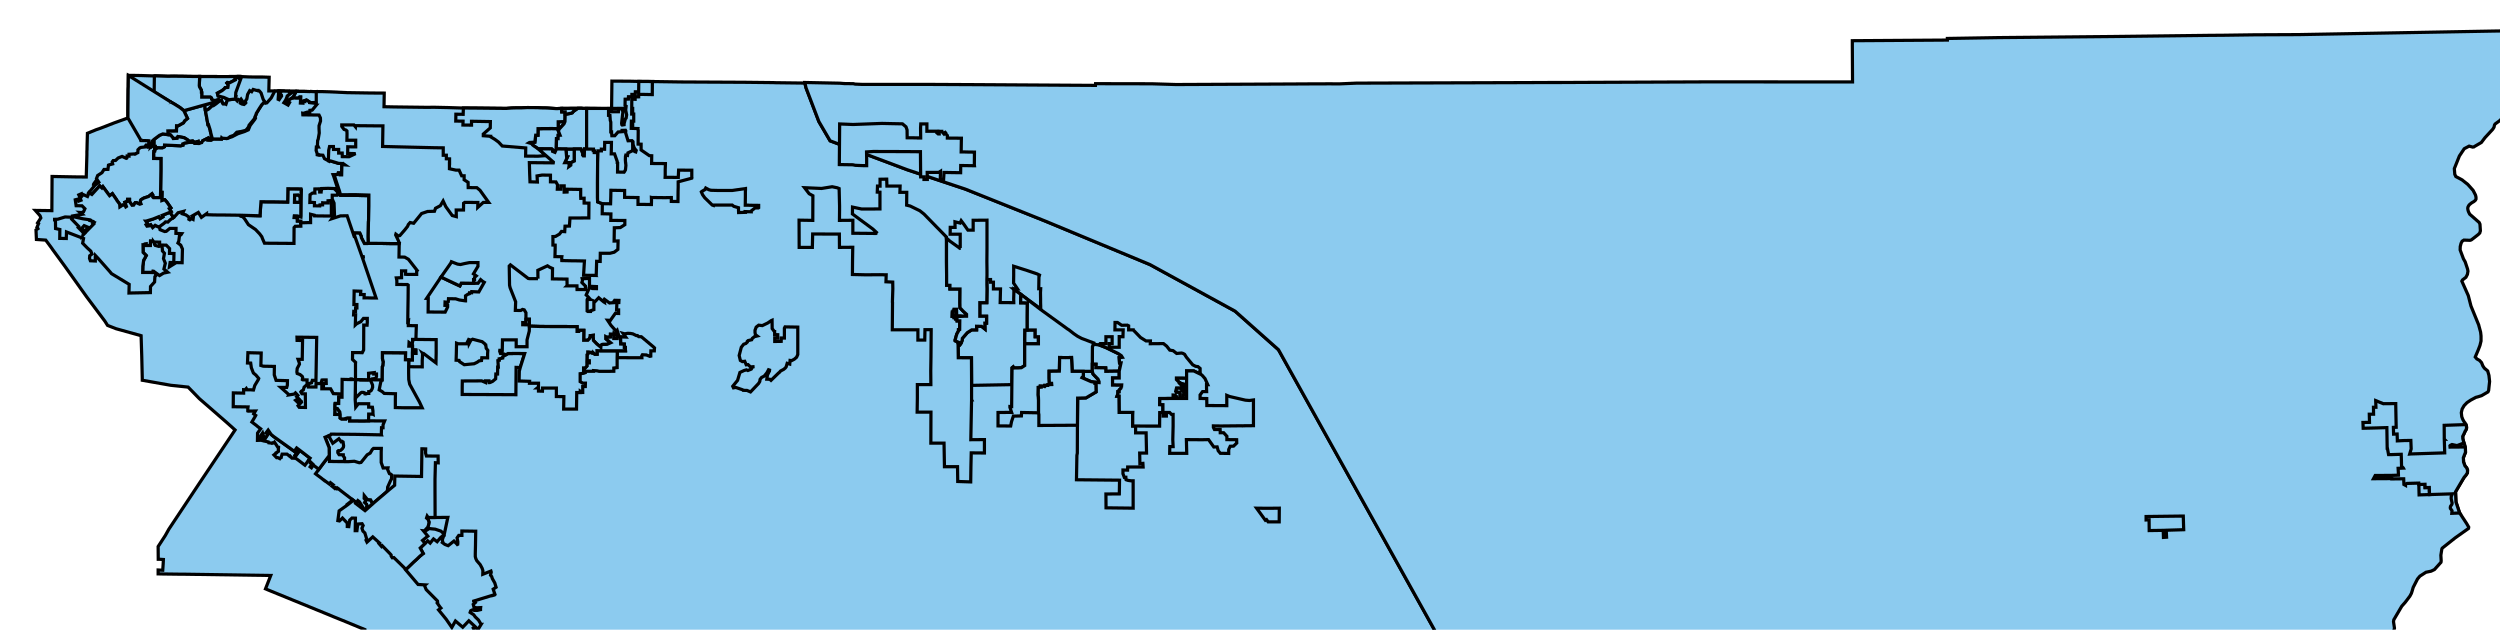 <?xml version="1.0" encoding="utf-8"?>
<!-- Generator: Adobe Illustrator 16.0.0, SVG Export Plug-In . SVG Version: 6.00 Build 0)  -->
<!DOCTYPE svg PUBLIC "-//W3C//DTD SVG 1.1//EN" "http://www.w3.org/Graphics/SVG/1.1/DTD/svg11.dtd">
<svg version="1.1"
	 id="svg19965" xmlns:sodipodi="http://sodipodi.sourceforge.net/DTD/sodipodi-0.dtd" xmlns:cc="http://web.resource.org/cc/" xmlns:rdf="http://www.w3.org/1999/02/22-rdf-syntax-ns#" xmlns:dc="http://purl.org/dc/elements/1.1/" xmlns:svg="http://www.w3.org/2000/svg" xmlns:inkscape="http://www.inkscape.org/namespaces/inkscape" sodipodi:docname="outputmap.svg" inkscape:version="0.45" inkscape:output_extension="org.inkscape.output.svg.inkscape" sodipodi:version="0.32" sodipodi:docbase="C:\Files\wikibot"
	 xmlns="http://www.w3.org/2000/svg" xmlns:xlink="http://www.w3.org/1999/xlink" x="0px" y="0px" width="2333.289px"
	 height="587.652px" viewBox="0 0 2333.289 587.652" enable-background="new 0 0 2333.289 587.652" xml:space="preserve">
<g id="Expanded_Riverside">
	
		<sodipodi:namedview  width="2400px" height="1700px" id="base" guidetolerance="10.0" inkscape:zoom="0.22235294" pagecolor="#ffffff" inkscape:cx="1200" bordercolor="#666666" borderopacity="1.0" objecttolerance="10.0" gridtolerance="10.0" inkscape:cy="850" inkscape:window-height="579" inkscape:window-width="748" inkscape:pageshadow="2" inkscape:current-layer="svg19965" inkscape:window-y="44" inkscape:window-x="44" inkscape:pageopacity="0.0">
		</sodipodi:namedview>
	<polygon fill="#8CCBEF" stroke="#000000" stroke-width="3" points="1347.73,603.896 1193.239,326.41 1152.741,290.412 
		1073.245,246.914 975.75,206.416 900.755,176.417 846.757,158.418 774.76,131.419 764.26,113.42 752.261,81.922 751.156,77.533 
		724.104,77.197 721.702,77.097 721.702,77.097 694.903,76.797 694.903,76.797 635.702,76.497 608.903,76.097 596.202,75.997 
		587.903,75.797 571.104,75.697 571.104,75.697 570.803,101.297 570.403,101.297 568.004,101.297 564.903,101.297 564.903,101.297 
		558.803,101.297 547.502,101.197 546.604,101.197 539.202,101.097 525.104,101.197 524.202,101.197 519.304,101.397 
		510.405,100.797 510.405,100.797 505.006,100.697 505.006,100.697 501.807,100.497 492.406,100.397 492.406,100.397 
		486.206,100.697 481.406,100.697 481.406,100.697 477.706,100.797 477.706,100.797 473.607,101.097 473.607,101.097 
		472.706,101.197 445.009,100.897 432.509,100.797 430.609,100.797 418.109,100.397 418.109,100.397 404.408,100.097 
		404.408,100.097 399.408,100.197 367.809,99.797 367.809,99.797 358.408,99.597 358.609,86.897 358.609,86.897 345.408,86.797 
		345.408,86.797 326.209,86.497 326.209,86.497 326.109,86.497 326.109,86.497 326.008,86.497 326.008,86.497 324.109,86.497 
		324.109,86.497 323.008,86.397 323.008,86.397 322.808,86.397 322.808,86.397 318.609,86.197 318.609,86.197 316.209,86.097 
		314.811,85.997 314.811,85.997 307.709,85.697 300.908,85.497 300.908,85.497 298.809,85.497 295.207,85.497 295.207,85.497 
		294.107,85.597 294.107,85.597 289.906,85.397 289.906,85.397 289.007,85.497 283.109,85.297 283.109,85.297 282.709,85.297 
		282.709,85.297 281.908,85.297 281.908,85.297 281.109,85.297 281.109,85.297 278.908,85.297 277.309,85.297 277.309,85.297 
		276.908,85.197 276.609,85.197 276.609,85.197 276.507,85.197 276.507,85.197 271.109,85.197 271.109,85.197 270.809,85.197 
		270.809,85.197 270.309,86.097 270.309,86.097 269.609,85.597 269.609,85.597 269.507,85.097 269.507,85.097 262.609,84.997 
		260.309,84.897 260.309,84.897 260.207,84.897 260.207,84.897 258.207,84.997 258.207,84.997 257.406,84.997 257.406,84.997 
		256.607,84.997 256.607,84.997 256.505,84.997 256.005,84.897 256.005,84.897 250.905,84.897 250.905,84.897 251.205,72.097 
		251.205,72.097 245.405,71.897 243.905,71.897 243.905,71.897 240.105,71.897 240.105,71.897 238.105,71.897 238.105,71.897 
		232.705,71.797 232.705,71.797 232.505,71.797 232.505,71.797 225.705,71.497 225.705,71.497 223.105,71.397 223.105,71.397 
		221.705,71.397 210.205,71.497 210.205,71.497 186.405,71.397 182.305,71.397 182.305,71.397 175.105,71.297 170.105,71.197 
		170.105,71.197 167.503,71.197 162.503,71.097 162.503,71.097 156.702,71.197 144.403,70.797 144.403,70.797 144.103,70.897 
		144.103,70.897 131.702,70.497 131.702,70.497 125.403,70.397 125.403,70.397 124.903,70.397 124.903,70.397 119.803,70.397 
		119.803,70.397 119.7,78.997 119.7,80.797 119.7,80.797 119.601,83.297 119.601,83.297 119.401,102.697 119.401,110.097 
		119.401,110.097 106.601,114.697 106.601,114.697 93.999,119.597 93.999,119.597 89.399,121.197 88.698,121.497 88.698,121.497 
		87.802,121.897 87.802,121.897 84.499,123.197 84.499,123.197 84.399,123.297 84.399,123.297 81.599,124.397 81.599,124.397 
		81.299,134.497 81.299,134.497 81.197,139.797 81.197,139.797 81.197,139.897 81.197,139.897 81.097,141.297 81.097,141.297 
		81.097,143.797 81.097,143.797 81.097,144.497 81.097,144.497 80.495,165.197 80.495,165.197 69.797,165.097 69.797,165.097 
		48.597,164.697 48.495,181.697 48.495,181.697 48.395,196.597 32.995,196.397 36.395,200.197 37.395,201.397 38.095,203.397 
		35.095,207.997 35.992,208.697 35.992,208.697 34.492,212.197 34.492,212.197 34.992,212.697 35.095,212.797 35.395,213.397 
		35.395,213.397 33.595,214.597 33.795,219.197 33.992,223.497 42.693,224.097 42.693,224.097 48.393,231.797 48.393,231.797 
		48.893,232.597 48.893,232.597 60.094,247.897 80.99,277.197 97.99,299.896 100.391,303.699 108.291,306.796 131.689,313.296 
		132.291,332.296 132.791,353.199 132.791,354.896 159.391,359.597 175.591,361.296 186.091,372.097 211.489,394.199 
		219.389,401.296 186.089,451 157.589,493.896 154.289,499.794 147.589,510.095 147.689,521.998 147.989,521.998 147.989,521.998 
		147.989,521.895 147.989,521.895 152.489,522.197 152.291,526.294 152.291,526.294 152.291,526.294 152.291,526.294 
		151.891,532.197 147.591,531.998 147.591,535.595 147.591,535.595 151.989,535.699 151.989,535.699 167.091,535.896 
		167.091,535.896 170.391,535.896 170.391,535.896 252.691,537.095 247.793,549.595 253.094,551.794 310.094,575.095 
		310.991,575.498 310.991,575.498 319.891,579.095 319.891,579.095 334.191,584.998 340.591,587.595 340.691,591.095 
		340.691,591.095 340.591,602.498 342.289,602.498 342.289,602.498 350.49,602.498 350.49,602.498 351.289,602.595 351.289,602.595 
		352.49,602.595 352.49,602.595 370.591,602.699 370.591,602.699 373.99,602.699 373.99,602.699 376.49,602.796 376.49,602.796 
		379.189,602.796 410.889,602.699 410.889,602.699 411.389,602.699 411.389,602.699 411.49,602.699 411.789,602.699 
		411.789,602.699 412.091,602.796 412.091,602.796 412.191,602.796 412.191,602.796 412.391,602.796 412.391,602.796 415.191,602.9 
		415.191,602.9 417.491,603.097 417.491,603.097 430.191,604.201 430.191,604.201 430.591,604.201 430.591,604.201 443.891,604.9 
		443.891,604.9 450.891,605.201 450.891,605.201 455.289,605.298 457.591,605.298 457.591,605.298 462.99,605.402 462.99,605.402 
		477.389,605.599 477.389,605.599 492.49,605.798 492.889,605.798 492.889,608.599 513.889,608.798 528.189,608.298 
		528.189,608.298 560.289,608.902 560.289,608.902 590.891,609.501 590.891,609.501 599.289,609.602 599.289,609.602 
		616.689,610.102 633.289,610.001 633.59,610.001 633.59,610.001 644.391,610.102 644.391,610.102 745.09,610.501 787.99,610.703 
		791.689,610.703 853.59,611.402 1021.09,611.298 1095.59,610.5 1144.59,613 1157.09,613.099 1176.889,613.099 1176.889,613.099 
		1181.689,613.099 1189.59,613.099 1194.287,613.099 1195.488,613.099 1195.488,613.099 1202.188,613 1203.586,612.9 
		1203.586,612.9 1206.688,612.9 1208.586,612.9 1208.586,612.9 1212.887,612.796 1212.887,612.796 1214.988,612.796 
		1219.387,612.796 1227.188,612.699 1239.688,612.595 1254.887,612.595 1309.387,612.595 1355.086,611.998 	"/>
	<polygon id="Sun_Valley_part" fill="#8CCBEF" stroke="#000000" stroke-width="3" points="752.261,81.922 764.26,113.42 
		774.76,131.419 846.757,158.418 900.755,176.417 975.75,206.416 1073.245,246.914 1152.741,290.412 1193.239,326.41 
		1347.73,603.896 1355.086,611.998 1455.688,611.697 1455.688,611.697 1458.086,611.593 1458.086,611.593 1461.086,611.593 
		1461.086,611.593 1465.688,611.496 1465.688,611.496 1467.887,611.292 1467.887,611.292 1471.887,611.292 1471.887,611.292 
		1580.387,611.195 1580.387,611.195 1623.688,610.893 1625.787,609.591 1776.388,608.695 1776.388,608.695 1787.287,608.292 
		1787.287,608.292 1800.09,608.195 1800.09,608.195 1800.389,608.292 1800.389,608.292 1839.99,607.593 1839.99,607.593 
		1856.291,607.395 1856.291,607.395 1870.791,607.093 1889.49,607.593 1916.09,607.496 1921.59,607.093 1921.59,607.093 
		1928.09,606.996 1928.09,606.996 1961.191,605.792 1997.491,605.093 1997.491,605.093 1997.991,605.093 1997.991,605.093 
		2008.094,604.895 2008.094,604.895 2012.594,604.792 2012.594,604.792 2031.893,604.395 2084.193,603.792 2084.094,600.593 
		2130.693,599.895 2153.094,599.697 2153.094,599.697 2153.991,599.697 2154.594,599.697 2154.594,599.697 2165.893,599.593 
		2170.693,599.496 2170.693,599.496 2171.795,599.496 2171.795,599.496 2184.795,599.195 2184.795,599.195 2185.193,599.195 
		2185.193,599.195 2202.493,598.996 2202.493,598.996 2210.393,598.893 2210.393,598.893 2229.393,598.695 2229.393,598.695 
		2230.291,598.695 2230.291,598.695 2231.491,598.695 2231.491,598.695 2234.791,586.292 2233.893,580.195 2234.193,578.393 
		2241.594,565.792 2244.791,562.193 2249.191,556.39 2250.59,553.791 2251.289,551.589 2252.289,548.193 2256.289,540.39 
		2258.39,537.89 2258.59,537.693 2264.191,534.089 2268.991,533.089 2272.094,531.589 2278.193,524.791 2278.393,523.492 
		2278.094,518.191 2278.991,512.492 2279.39,511.589 2291.491,501.992 2303.89,493.191 2304.09,491.992 2302.191,488.691 
		2295.691,478.791 2295.691,478.791 2295.491,478.492 2295.491,478.492 2292.191,468.492 2291.991,464.291 2291.791,458.992 
		2298.691,447.291 2299.09,446.689 2299.789,445.492 2301.49,443.492 2302.887,441.291 2302.99,438.689 2302.189,436.689 
		2300.588,434.791 2299.287,431.291 2299.088,427.189 2299.787,425.388 2299.986,424.789 2301.088,422.186 2300.986,418.289 
		2300.787,417.186 2300.287,414.884 2299.686,413.384 2299.686,413.287 2299.385,412.488 2298.586,409.488 2298.484,407.287 
		2299.784,404.686 2300.684,402.583 2300.784,402.486 2301.586,401.083 2301.984,400.186 2302.086,398.882 2301.885,397.186 
		2301.486,396.287 2301.385,395.988 2300.686,394.787 2300.586,394.787 2299.586,393.287 2298.586,391.488 2297.586,388.884 
		2297.284,385.988 2297.184,385.287 2297.484,383.787 2297.484,383.787 2297.984,381.686 2299.784,378.583 2302.484,375.787 
		2305.884,373.484 2310.684,370.884 2312.582,370.384 2316.082,369.285 2322.082,365.785 2322.684,364.384 2323.582,356.083 
		2322.982,350.384 2321.781,346.186 2318.681,343.583 2317.281,341.484 2316.082,338.484 2314.184,336.382 2311.684,334.984 
		2310.184,333.184 2310.484,332.484 2312.984,326.583 2314.586,322.382 2315.586,318.285 2315.586,313.583 2315.186,309.984 
		2313.486,303.684 2313.486,303.484 2306.186,285.584 2303.686,275.884 2297.686,262.384 2298.287,261.284 2301.486,258.784 
		2302.885,256.084 2303.385,253.084 2302.986,250.984 2300.787,244.384 2299.186,241.584 2296.086,233.284 2296.186,230.084 
		2296.885,227.284 2296.986,226.984 2297.986,225.084 2299.588,224.084 2305.189,224.284 2305.689,224.184 2306.289,223.984 
		2306.689,223.784 2309.689,221.484 2312.99,218.884 2313.09,218.784 2314.39,217.484 2314.89,215.684 2314.991,215.484 
		2314.594,209.284 2313.893,207.684 2307.993,202.484 2304.993,199.884 2304.595,199.084 2303.993,197.884 2303.493,196.484 
		2303.193,194.784 2303.295,193.484 2303.993,191.984 2304.993,190.784 2306.893,189.284 2308.791,188.184 2309.191,187.884 
		2309.991,187.184 2310.39,186.784 2310.89,185.784 2310.89,184.384 2310.89,184.084 2310.789,183.584 2310.59,182.684 
		2310.39,181.984 2309.789,180.784 2308.189,177.684 2304.289,173.284 2303.189,172.084 2301.689,170.884 2298.387,168.284 
		2298.088,167.984 2295.887,166.784 2292.088,164.784 2291.088,162.684 2290.689,157.684 2290.689,157.284 2291.189,156.084 
		2295.387,145.584 2299.787,138.984 2300.088,138.684 2304.486,136.384 2307.787,137.284 2308.986,137.084 2309.186,136.884 
		2315.885,132.984 2319.284,128.484 2326.484,120.684 2327.684,118.784 2328.184,116.584 2328.784,115.684 2332.784,112.784 
		2336.086,109.584 2338.385,105.284 2339.586,104.684 2342.284,104.384 2343.184,103.584 2343.784,101.884 2343.684,99.584 
		2342.884,97.584 2341.884,94.984 2341.582,93.084 2341.781,91.584 2342.982,90.084 2344.582,89.384 2347.482,89.184 
		2350.781,87.784 2355.281,84.484 2357.582,81.684 2359.184,78.784 2360.582,73.884 2361.384,65.384 2360.884,61.184 
		2358.582,54.484 2357.884,51.384 2357.884,47.784 2358.884,35.384 2360.384,28.484 2360.384,28.484 2349.781,28.684 
		2345.982,28.684 2345.982,28.684 2327.482,28.984 2145.302,32.297 2145.302,32.297 2144.903,32.297 2144.903,32.297 
		2103.702,32.497 2103.702,32.497 2075.104,32.897 2075.104,32.897 2061.604,32.997 2054.002,33.097 2054.002,33.097 1970.7,34.097 
		1970.7,34.097 1865.2,35.097 1817.502,35.897 1817.502,37.397 1728.802,37.997 1728.802,42.597 1729.002,76.497 1596.502,76.397 
		1477.7,76.897 1477.7,76.897 1456.7,76.997 1456.7,76.997 1445.502,76.997 1445.502,76.997 1422.4,77.097 1422.4,77.097 
		1266.002,77.597 1249.802,78.297 1237.604,78.197 1237.604,78.197 1237.502,78.297 1237.502,78.297 1222.7,78.297 1205.102,78.397 
		1097.602,78.897 1074.9,78.197 1022.502,78.097 1022.4,79.697 909.502,78.997 870.604,78.797 814.403,78.797 805.202,78.797 
		798.104,78.497 796.403,78.097 787.949,77.991 783.816,77.654 751.148,76.987 	"/>
	<path id="_x33_6203" fill="#8CCBEF" stroke="#000000" stroke-width="3" d="M719.883,299.186l0.699-0.304l0,0l0.102,7.804l0,0
		l2.101,2.799h0.2v2.803l2.898,0.1v3.101h-2.801v3.2l6-0.102l0.102-3.102h2.898v-9.197l0,0l0.602-1.201l11.5,0.201h0.398v25.6l0,0
		l-1.102,2.5l-2.2,1.9l-2.5,1.299l-1.397-0.199l-0.302,3.4l0,0l-2.397-0.701l0,0l-1,3.398l-0.801,1l-1.398,1.201l-3,1.602
		l-1.102,1.299l-0.802,0.602l0,0l-7,6.8l0,0l-1.101-1l-2.802-0.101l0.602-3.899l2-4.101l1.103-0.1l0,0l-2.103-0.701l0,0l-1.5,2.801
		l-2.5,3.101l-2.5,1.301l-1.397,1.801l-0.302,2l-1.101,1.8l-7.5,7.899l-3.302-1.399l0,0l-3.602-0.101l0,0l-0.5-0.5l-6.398-2.199
		l-2.102,0.398l-0.699-1.5l0,0l4.5-5.5l2.199-7.398l3.899-1.801l2.197-0.603l1.303,0.603l3.197-1.301l1.303-2.199l1.799-0.103l0,0
		l-3.198,0.201l0,0l-0.802-0.1l0,0l-2.102-2l-0.8,0.1l0,0l-0.897,0.101l0,0l-1.399-3.302l-2.199,0.302l-1.897-1.101l0,0l-1.103-4.6
		l2-7.701l2.199-2.799l2-0.701l1.399-1.299l0,0v-0.701l0.697-0.699l3.398-0.801l0.602-1.299l0,0l2-1.604l0,0l2.5-0.601l0,0
		l-1.602-1.201l-0.398-2v-2.198l1.102-2.898l2.302-1.801l0,0l3.399,0.397l5-2.397L719.883,299.186z"/>
	<path id="_x38_6244" fill="#8CCBEF" stroke="#000000" stroke-width="3" d="M281.082,176.284l0.198,0.5l0,0l-0.198,10.9l0,0
		l-1.103-0.1l0,0l0.2-3.6l-1.897-1.8l-3.302,0.1l0,0l-0.101,6.4l0,0l6.2,0.2l0,0l-0.103,12.8l-0.101,0.9l0,0l-3.102-0.8l0,0l-3-0.1
		l0,0l-0.102,1.3h1.602l1.302,1.1v2.2l3.198,0.1l0,0l-0.102,1.6l0,0l0.102,3.1l0,0l-5.198,0.1l0,0l-1.104,1.2l0,0l-0.101,14.8l0,0
		l-27.5-0.2l0,0l-1.8-4.1l-0.7-1.9l-2-2.7l-3.899-4.1l-6.601-4.5l-3.602-5.5l0,0l-1.698-1.9l-2-0.5l-0.7-0.9l0,0l17.601,0.5l0,0
		h1.199l0,0v-0.9l0,0l0.9-12.2l0,0h1.3l0,0l5.101,0.1l0,0h6l12.5,0.2l0,0l0.199-12.4L281.082,176.284z"/>
	<path id="_x34_5680" fill="#8CCBEF" stroke="#000000" stroke-width="3" d="M311.581,163.084h0.199l0,0l0.898,2.6l0,0l1.2,3.8
		l2.197,6.6l0.7,2l0,0l1,3.7l0,0h1.3l0,0l-0.197,0.4l0,0l12.5,0.1l6.5,0.2l0,0l6.397,0.1l0,0v3.1v3.1v3.7l-0.2,9l-0.101,4.899l0,0
		l-0.101,0.601l0,0v0.399l0,0l-0.2,13.2l0.102,6v0.3l0,0v0.2l0,0l-0.602,0.2l0,0h-3.103l0,0l-2.801-5.4l0,0l-0.101-1.2l0,0
		l-1.399-3.1l-5.396-0.1l0,0l0.5,2.3l0,0v0.7l0,0l0.101,0.3l0,0h-0.399l0,0l-6.601-19.4l0,0l-6.199,0.101l-8,2.6l0,0l2.398-3.6
		l-0.398-10.9l-1.7-3.8v-3.6l0,0h4.399l0,0l0.3-0.7l0,0l2.301,0.399l0,0h0.103l0,0l-0.198-0.6l0,0l-5-5.3l0,0l3.198,0.1l0,0
		l-3.603-11.2l-0.101-0.3l0,0l-0.602-1.5l0,0H311.581z"/>
	<path id="_x38_5894" fill="#8CCBEF" stroke="#000000" stroke-width="3" d="M481.781,329.882l7.898,0.103l0,0l-4.103,13l0,0
		l-3.897-0.103l0,0l-0.199,25.5l0,0l-18.801-0.1l-26.898-0.101h-4.397l0,0v-6.5l0.102-6.102l0,0l18.103-0.102l0,0l3.5,1.5l0,0v-1.5
		l0,0h3.3l0,0l0.102,1.602l0,0h0.602l0,0l2.601-1.102l2.899-2.398l0.198-4.5l0,0h1.604l0,0l0.101-6.5l0,0h0.603l0,0l-0.399-6l0,0
		l1.301-0.299l0,0l-0.101-1.4l0,0l3.3-0.699l0,0v-1.201l0,0l3-1.897l0,0l1.899-1.103L481.781,329.882z"/>
	<path id="_x35_2624" fill="#8CCBEF" stroke="#000000" stroke-width="3" d="M448.581,260.984l2,1.7l0,0l1.399,0.8l0,0l-3.7,6.5
		l-1.397,2.5l0,0l-6.603-0.3l0,0l-0.102,1.1l0,0h-2l0,0l-0.103,0.9l0,0l-1.5,0.5l0,0l-2.1,1.4l0,0v3.6v1.1l0,0h-0.201l-5.5-0.8
		l-3.5-1.101l-6.699-0.1l0,0l-0.2,2.9l0,0l-0.601,0.5l0,0l-2.399-0.3l0,0l-0.101,3.101l0,0l2.5,0.1l0,0v1.5l0,0l-2.3,4.7l0,0h-3.602
		l-12.302-0.1l0,0l0.103-12.6l0,0l-1.5-0.1l0,0l13.397-19.9l0,0l14.802,7l2.801,1.3l0,0l1.301-2.6l0,0h0.398l0,0h2.198l0,0l7,0.1h2
		l0,0h4.103l0,0L448.581,260.984z"/>
	<path id="_x33_9598" fill="#8CCBEF" stroke="#000000" stroke-width="3" d="M249.981,405.285l-1.698-1.299l0,0l2-2.605l2.801,4.105
		l2.301,1.895l19.3,13.801l2.2-3.1l2.3,1.699l-3.8,5.201l0,0l0.6,0.5l0,0l3.802-5.201l2.301,1.701l7,5.396l0,0l0.301,0.201l0,0
		l-1.301,1.897l0,0l-2.5,3.396l-1,1.301l0,0l-6.603-5l0,0l-2.8-2l0,0l-0.601,0.104l0,0l0,0l0,0l-0.103,0.396l0,0l-2-0.1l0,0
		l-0.198-0.301l0,0l-1.302-1.4l0,0l-0.198,0.301l0,0l-0.802-0.6l-0.3-0.301l0,0l-1.801-1.4l0,0h-4.602l0,0l-0.801,2.701l0,0v0.397
		l0,0l-0.8,0.398l0,0l-0.5,0.701l0,0l-2-1l0,0l-1,0.1l0,0l-2.5-2.6l0,0l2.199-1.701l0,0l-0.102-0.299l0,0l2.102-1.304l-0.102-1.799
		l0,0l0.199-1.803l0,0v-0.1l0,0h-0.601l0,0l-3.199-4.9l0,0l-0.7,0.803l0,0l-0.897-0.201l0,0l-0.802,0.5l0,0l-0.698-0.299l0,0h-0.302
		l0,0l-2-0.201l0,0l-0.301-0.799l-5.397-1.201l-1.7-4.5l0,0v-0.196l0,0l1.7-2.5l0,0l1.8,5.799l0,0l0.801-1l0,0L249.981,405.285z"/>
	<path id="_x35_6350" fill="#8CCBEF" stroke="#000000" stroke-width="3" d="M191.382,97.784v3.6l0,0l0.398,2.1l0,0l2.302,12.8l0,0
		h0.5l0,0l1.198,3.8l0,0l0.398,1.4l0,0l0.3,1.1l0,0l-0.101,0.2l0,0l1.601,6l0,0l-4,1.3l0,0v-1.1l-4.8,2.4l-0.898,1.7l-3,0.8l0,0
		l-0.301-1.9l0,0l-3.397,1l-1.7-1.4l-2.899,0.4h-0.3l-1.801-1.6l-3.101-1.9l-5.699-1l-0.5,0.9l-0.2,0.7l-3.699,0.2l-0.398-0.8
		l-2.102-2.5l-0.398-0.2l-1.398-0.2l-0.602-0.6l0,0l-0.102-2.8l0,0l8-0.1l0,0l0.102-4.7l0,0h1.5l5-2.8l1-1.8l2.698-2.2l0,0
		l-3.397-7.3l0,0l7.301-2L191.382,97.784z"/>
	<path id="_x30_9360" fill="#8CCBEF" stroke="#000000" stroke-width="3" d="M658.682,175.484l2.699,1.5l2.102,0.6l7.398,0.2h12.397
		l12.5-1.8l0,0v1.3l0,0l-0.102,1.4v4.1v0.3l-0.103,7.8v0.2v0.4l0,0h0.699l0,0h1.5l0,0h0.701l0,0l0.897,0.1l0,0l8.699,0.1l0,0v2.2
		l0,0l-0.302,0.2l0,0h-3.101l0,0l-3.5,2.8l0,0v0.8l0,0l-5.603-0.2l0,0l0.103,0.7l0,0l-6.302,0.2l0,0l-0.102-2.5l0,0v-2l0,0
		l-4.398-1.3l-1.5-1.2H666.07l0,0l-0.101,0.4l0,0l-1.2-0.4l-7-6.8l-2-2.8l-1.199-2.7l0,0l0.399-0.4l0,0l3.101-1.8l0,0l0.102-0.4
		L658.682,175.484z"/>
	<path id="_x37_8596" fill="#8CCBEF" stroke="#000000" stroke-width="3" d="M946.082,248.484l12.898,4.1l9.102,3.1l3.198,1.6l0,0
		l-1.602-0.1l0,0l-0.198,12.3l0,0h1.8l0,0l-0.198,3.7l0.102,5.9v1.8l0,0v1.5l0,0l0.101,3.3l0,0v1.9l0,0v0.4l0,0l0.103,0.4l0,0
		l-13.603-9.9l0,0l-5-3.7l0,0l-6.5-4.7l0,0l-0.601-0.5l0,0h0.601l3.399,0.1l0,0l-3.699-5.5l0,0l0.101-7.399L946.082,248.484
		L946.082,248.484z"/>
	<path id="path20012" fill="#8CCBEF" stroke="#000000" stroke-width="3" d="M221.681,71.384l-2.301,2.5l0,0l0.2,0.7l0,0l-5.302,2.7
		l0,0l-2-0.3l0,0l-0.5,0.5l0,0l0.699,0.8l0.5,1.4l-0.3,1.9l-2.601,0.3l-0.603,0.9l0,0l-2.199,1.8l-4.398,2.4l0,0l0.7,2.6l0,0
		l5.198,1.3l4.5,2l0.5,0.2l0,0l-1.602,0.4l0,0l-1.3,3.8l0,0l-0.2-0.1l-0.699-0.1l0,0h-1.699l0,0l-0.301-0.3l0,0l-0.301-0.5l-1-2.6
		l0,0l-1,0.2l-1,0.2l0,0l0.2-0.3l0,0l-0.8-0.8l-2.802,0.8h-2.102l-1.699-1.1l-0.101-1.2l-1-0.8l0,0h-8.102l0,0v-4.3l0,0l-0.301-0.1
		l0,0v-2l-1.801-3.3l-0.199-1.2l0.399-8.4l0,0l23.8,0.1l0,0L221.681,71.384z"/>
	<path id="_x38_1708" fill="#8CCBEF" stroke="#000000" stroke-width="3" d="M594.982,313.186l1.1,1l0,0l2.5,0.102l0,0l11.803,9.898
		l0,0l0.5,0.602l0,0l-0.103,0.5l0,0l-0.102,2.197l0,0h-3.198l0,0l-0.102,3.303v1.6l0,0l-0.898,0.199l-3.2-1.299l-3.7-0.201l-0.6,1
		l0.1,1.801l0,0h-5.6h-0.4l-17.1-0.1l0,0l0.1-3.102v-3.304l0,0h7.7l0,0l-0.102-1.397l0,0v-0.103v-1.196l0,0v-0.398l0,0h-1l0,0
		v-3.102l0,0l-3.398-0.103l0,0l-0.102-3.201v-1.6v-1.802l0,0h1.397h0.9l0,0l2.5,0.103l0,0l-2.4-3.397l1.5,0.397l2.699-0.5l2.5,0.103
		l2.301,0.397l3.303,1.603H594.982z"/>
	<path id="_x33_9836" fill="#8CCBEF" stroke="#000000" stroke-width="3" d="M421.281,244.284l5.699,2.2l2.801,0.4l3.801-0.9
		l4.602-0.9h7.898l0,0v3.5l-4.198,7l0,0l2.602,1.9l0,0l-1.602,1.4l0,0v2.1l0,0h-0.898l0,0v1.9l0.103,1.5l0,0h-2l-7-0.1l0,0h-2.2l0,0
		h-0.398l0,0l-1.302,2.6l0,0l-2.8-1.3l-14.8-7l0,0l9.197-13.1L421.281,244.284z"/>
	<path id="_x32_1810" fill="#8CCBEF" stroke="#000000" stroke-width="3" d="M142.582,224.784l0.698,0.9l0,0l0.802,1l0.101,1.4
		l0.602,0.9l3.5,1l1.898-0.5l1.102,0.9l0.301,2.7v1.1l1.897,2.2l-0.897,5l1.699,4.3l-1.302,5.4l3.5,3l0,0l-3.8,0.8l-3.801,2.3l0,0
		l-5.5-4l0,0l-0.699-0.1l0,0l-0.398,1.3l0,0l-2.699-0.1l0,0h-0.899l0,0h-2.5l0,0h-1.5l0,0h-1.5l0,0v-1.101l0.103-3.7l0,0v-0.9l0,0
		l0.8-5.8l0,0l0.301-0.4l0,0l0.5-0.9l0,0l0.5-0.9l0.3-0.6l0,0l0.8-1.5l0,0l-2.897-2.9l0,0l-0.103-7.2l0,0h0.4l0.899-0.5l0,0l0.3-0.2
		l0,0l1.397-0.2v1.6h3.803l0.197-4.3H142.582z"/>
	<path id="_x33_4316" fill="#8CCBEF" stroke="#000000" stroke-width="3" d="M435.383,320.882l2.602-5.196l0,0l-0.397,3l0.197,2
		l1.7-3.201l1.603-0.898l8.897,2.301l2.603,2.101l0.601,1.2l0,0h0.199l0,0l0.397,2.898l1.5,1.898l-0.197,3.102l0,0v3.898l0,0
		l-5.399-0.103l0,0l-0.301,2.603l-2.199,0.303l-1.801,1.299l0,0l-2.898,1.398l-9.2,0.897l-4.3-2.799l-0.5-1.201l0,0l-2.801-0.196
		l0,0l0.199-6.201l0.2-9.697l0,0l1.697,0.6h7.601L435.383,320.882L435.383,320.882z"/>
	<path id="_x30_6028" fill="#8CCBEF" stroke="#000000" stroke-width="3" d="M1020.383,321.285l5.397,0.6l0,0l6.399,2.5l11.5,5.602
		l2.897,2l0.899,1.5l0,0l-2.899,0.302l0,0l0.302,4.899l0,0h1.396l0,0l-1.696,7.697l0,0l-12.5,0.201l0,0l-0.103-3.201l-9.201-0.197
		l0.104-3.201h-3.398l0,0v-6.198l0.102-10.201L1020.383,321.285z"/>
	<path id="_x36_2756" fill="#8CCBEF" stroke="#000000" stroke-width="3" d="M407.081,316.982v12.899l-0.198,8.802l0,0l-11.603-8.802
		l0,0h-0.7l0,0l-0.3-0.198l0,0l0.103,0.198l-0.103,3.4l0,0l-0.2,2.898l0,0v6.198l0,0l-12.1-0.1l0,0l-0.602-0.103l0,0l0.102-6.301
		l0,0h3.398l0,0v-6.199l0,0l3.197,0.103l0,0v-3.103l0,0l-1.5-0.102l0,0l0,0l0,0l-1.6,0.7l0,0v-4.2l0,0h-3.4l0,0l0.199-3.398l0,0
		l1.701,1.199l0,0l0.898,0.801l0,0l0.697-2.801v-2.101l0,0h3.103l0,0L407.081,316.982z"/>
	<path id="_x32_0697" fill="#8CCBEF" stroke="#000000" stroke-width="3" d="M557.182,327.285l3.199,0.1h6.301h3.101h6.3l0,0v3.303
		l-0.1,3.101l0,0v9.299l0,0l-3.102,0.399l0,0v3l0,0l-6.3,0.101h-7.303l0,0l-2.102-0.5l-3.198-0.199l0,0v0.603l0,0h-3.102l0,0h-3.104
		h-1.5l0,0l-1.601-0.5l0,0v-0.398l0,0v-0.602l0,0v-1.603l0,0h1.398l0,0l1.698-1.698l0,0v-3.302l0,0l2.103,0.103l0,0v-1.603l0,0
		h-2.103l0,0l0.103-3.198v-1.699v-0.301v-0.603l0,0l0.699-0.601v-2l0,0h1.102l0,0l1.302,0.398l0,0v-0.1l0,0h1.6l0.103,0.697
		l1.5,0.303l0,0v-0.102l0,0l0.897,0.897l0,0h0.199h2l0,0v-0.699l-0.101-2.399l0,0v-0.197H557.182z"/>
	<path id="path20028" fill="#8CCBEF" stroke="#000000" stroke-width="3" d="M238.181,110.684l-0.301,0.6l0,0l-4.399,5.8l-1.698,4.1
		l-3.898,1.7l-5.801,1.9l-5.603,2.9l-3.199,1l0,0l1.5-1.2l3.399-1.2l2.8-2.9l0.603-0.1l0,0l2.199-0.4l0,0h0.5l0,0l1.801-0.4l0,0
		l2.301-0.6l0,0h0.5l1.398-1.2l1.602-2.1l0.6-1.8l0,0l5.302-6.4l0,0L238.181,110.684z"/>
	<path id="_x37_0784" fill="#8CCBEF" stroke="#000000" stroke-width="3" d="M305.781,407.083l0.5-0.301l0.301-0.199l0,0l4,7.1l0,0
		l2.102-1.5l0,0l3.602-2.694l0,0l2.103,2.799l0,0l0.8-0.4l1,0.604l0.5,3.6l-0.198,1.299l-0.898,1.4l-1.602,1.5l-1.102,0.4l-1-0.103
		l-0.603,0.5v1.4l0,0l1.2,1.895l0,0l3.898,0.105l0,0v1.1l0,0l1.198,1.699l0,0l-0.102,3.6l0,0l-1-0.1h-5.199l-7.801-0.104l0,0
		l-0.199-5.5l0,0v-1l-0.102-6.396l-3.801-9.699l0,0L305.781,407.083z"/>
	<path id="_x33_4302" fill="#8CCBEF" stroke="#000000" stroke-width="3" d="M159.582,197.284l0.198,0.3l0,0l-1.102,0.5l0,0l3.3,4.9
		l0,0l-3.199,2.2l0,0l-2.102,2.1l-2.2-0.2l-1.101,1.1l0,0l-0.199,0.2l0,0l-4.801,3.5l0,0h-0.5l-0.399-0.2l0,0l-2.397-1l0,0
		l-0.301-0.2l0,0l-2.302,2l0,0l-1.8-2.6l0,0l-1.397,0.9l-2.103,0.3l0,0l-0.897-1.4l1.397-1l-1.601-2.3l0,0h0.198l6.602-2l5.398-2.2
		l0,0l1.102,1.8l0,0l2.601-1.6l0,0l-0.601-1.4l0,0l3.801-1.5l3-1.2l0,0L159.582,197.284z"/>
	<path id="_x35_0090" fill="#8CCBEF" stroke="#000000" stroke-width="3" d="M399.482,482.785l0.198,0.201l0,0h1.897l0,0h0.9l0,0h3
		h0.6l0,0l11.9-0.105l0,0l-3.302,15.605l0,0l-3.198-2.806l-5.302-1.801l-3.198-0.299l-2.302-0.301l-2.698,1.7l-1.5,0.5l0,0
		l0.3-0.801l0.3-0.303l2.2-2.396l0.7-2.104l0.398-2.6l-0.803-2.5l-1.5-1.302l0.603-1.803l0,0L399.482,482.785z"/>
	<path id="_x35_8982" fill="#8CCBEF" stroke="#000000" stroke-width="3" d="M331.781,354.285h5.103l0,0v0.197h7.198l0,0h0.102l0,0
		l1.398-0.101l0,0l2.102,4.9l0.102,2.1l-0.602,1.802l-0.898,1.5l-1.8,0.897l0,0h-0.302l0,0v0.5l0,0v1.103l0,0h-1.3l0,0l-1.5,0.5
		l-0.7-0.103v-0.699l-1.3-0.6l-1.7-0.102l-0.898,0.399l-4.602,4.5l-0.698,1.601l0,0L331.781,354.285z"/>
	<path id="_x34_6660" fill="#8CCBEF" stroke="#000000" stroke-width="3" d="M1181.383,474.382h3.102l9.5-0.1l0,0l-0.102,12.801l0,0
		h-9.398h-0.9l0,0l-1.5-2.101l0,0l-1.1,0.601l0,0l-8.2-11.301l0,0L1181.383,474.382z"/>
	<path id="_x33_3574" fill="#8CCBEF" stroke="#000000" stroke-width="3" d="M276.481,85.184h0.103l0,0h0.3l0.398,0.1l0,0h1.602l0,0
		h2.2l0,0h0.8l0,0h0.801l0,0h0.399l0,0l5.897,0.2l0.899-0.1l0,0l4.2,0.2l0,0l1.101-0.1l0,0v6.5v2.7l0,0l-0.101,0.9l0,0l-5.399,0.3
		l0,0l-0.7-0.1l0,0v-0.5l-2.897-1.9l-1.603,0.5v0.7v0.2l-1.699-0.1l0,0h-0.398l-1.899-0.5l0,0l0.103-3.6l0,0h-1l0,0l-1,1l0,0h-2.301
		l0,0l-3-0.3l0,0l-0.199,0.3l0,0l-0.199-0.1l0,0l1.5-2.5L276.481,85.184z"/>
	<path id="path20042" fill="#8CCBEF" stroke="#000000" stroke-width="3" d="M1010.982,346.583h2.198h6.302l0,0l0.698,2.5
		l4.602,4.799l1,2.4v0.801l0,0l-3.3-0.201l0,0l-4.2-0.696l-8.5-3.701l0,0l0.2-0.398l1.1-0.699l0,0v-3.6l0,0L1010.982,346.583z"/>
	<path id="path20044" fill="#8CCBEF" stroke="#000000" stroke-width="3" d="M319.081,181.784l12.302-0.1l6.5,0.2l6.397,0.2l0,0v0.5
		l0,0l-6.397-0.1l0,0l-6.5-0.2l-12.5-0.1l0,0L319.081,181.784z"/>
	<path id="path20046" fill="#8CCBEF" stroke="#000000" stroke-width="3" d="M958.781,307.982h7.398l0,0v6.303h3l0,0v6.6l0,0h-9.8h-3
		l0,0l-0.103-3.5l0,0v-0.1l0,0l0.103-9.199l0,0L958.781,307.982z"/>
	<path id="path20052" fill="#8CCBEF" stroke="#000000" stroke-width="3" d="M271.082,85.184h5.397l0,0l-2.101,3.8l-1.5,2.5l0,0h-0.3
		l0,0l0.198-0.2l0,0l-4.398,3l0,0l1.898,1.4l0,0l-1.398,2.4l0,0l-3.899-2.2l1.603-2.4l0,0l0.699-1.6l0,0l0.601-1.5l0,0v-0.1l0,0
		l0.101-0.3l0,0l0.103-0.4l0,0l3.397-2.7l0,0l-1.197-0.8l0,0l0.5-0.9l0,0H271.082z"/>
	<path id="path20054" fill="#8CCBEF" stroke="#000000" stroke-width="3" d="M204.681,94.084l0.102,0.3l-3.102,2.5l-2.601,1.8
		l-1.2,0.2l-3.102,2.9l-3,1.7l0,0l-0.398-2.1l0,0v-3.6l0,0L204.681,94.084z"/>
	<path id="path20056" fill="#8CCBEF" stroke="#000000" stroke-width="3" d="M1063.482,343.785l2.1,2.5l0,0l-2.1,0.1l0,0v6.303
		l0.1,2.799l0,0h-3.1l0,0l-0.102-2.698l0,0h-3.103l0,0l0.103-2l-1.103-1.302l0,0l0,0l0,0l-1.697-3.102l0,0h2.5l0,0h1.197l0,0h1.103
		l0,0l3.301-1.299l0,0l0.801-0.104l0,0V343.785L1063.482,343.785z"/>
	<path id="_x32_0536" fill="#8CCBEF" stroke="#000000" stroke-width="3" d="M2257.582,454.382v-2.199l0,0l5.698-0.194l0.103,3.1
		l3.897-0.1l0.2,6.6l0,0l-9.7,0.299l0,0L2257.582,454.382z"/>
	<path id="path20061" fill="#8CCBEF" stroke="#000000" stroke-width="3" d="M1097.281,365.285l0.801-3.199h3.602l4.2,4.896
		l1.3,1.701h-2.8l-0.2,3.198l0,0h-3l0,0v-0.198v-5.5h-3.3l0,0L1097.281,365.285z"/>
	<path id="path20063" fill="#8CCBEF" stroke="#000000" stroke-width="3" d="M339.982,462.583l3,3.699l2.898,0.201l0,0l2,3.696l0,0
		l-4.603,4.103l0,0l-1.102-1.4l0.2-1.299l-0.303-0.898l-1.801-1.696l0,0l1.2-2.201l0,0l-1.602-1.604l0,0L339.982,462.583z"/>
	<path id="path20067" fill="#8CCBEF" stroke="#000000" stroke-width="3" d="M335.482,468.382l3.698,5.9l0,0l2.2,1.7l0,0l-0.7,0.601
		l-8.698-6.701l0,0l0.6-0.799l0,0l1.4-1.9l0,0L335.482,468.382z"/>
	<path id="path20071" fill="#8CCBEF" stroke="#000000" stroke-width="3" d="M1100.982,352.785l6.5,0.1l0,0v6l0,0l-2.5-0.197
		l-2.602-0.803l-2-1.197l-2.398-2.399v-1.5h1.699l0,0h1.301V352.785z"/>
	<path id="path20075" fill="#8CCBEF" stroke="#000000" stroke-width="3" d="M312.681,377.186v4.102h2.2l2.197,3.1l0.4,2.5l0,0
		l-5.102-0.1L312.681,377.186z"/>
	<path id="path20083" fill="#8CCBEF" stroke="#000000" stroke-width="3" d="M260.281,84.884l2.302,0.1l0,0l-0.103,0.1l0,0l-1.699,4
		l0,0h1.898l0,0l0.102,0.6l0,0l-1.602,2.3l0,0l-0.7,1.1l0,0l-0.897-0.4l0,0l0.397-5.7l0.2-2.1l0,0H260.281z"/>
	<path id="path20085" fill="#8CCBEF" stroke="#000000" stroke-width="3" d="M1107.482,363.785v0.5l0,0l-5.2-5.102h2h3.2l0,0V363.785
		z"/>
	<path id="path20089" fill="#8CCBEF" stroke="#000000" stroke-width="3" d="M870.182,128.784l-0.101,1.7l0,0h0.697l0,0v1.5l0,0
		h0.803l0,0v3.3l0,0l0,0l-3.103-0.1l0,0v-6.4l0,0H870.182z"/>
	<path id="path20093" fill="#8CCBEF" stroke="#000000" stroke-width="3" d="M344.081,354.482h-7.198v-0.197l0,0L344.081,354.482z"/>
	<path id="path20097" fill="#8CCBEF" stroke="#000000" stroke-width="3" d="M197.981,128.784l0.302,1.3l0,0h-1.398l-0.102,0.8
		l-0.199,0.1l-2.603-0.1v-0.8l0,0L197.981,128.784z"/>
	<path id="path20099" fill="#8CCBEF" stroke="#000000" stroke-width="3" d="M1094.883,368.686l2,0.102l0,0l1.102,1.1l0,0l0.1,2l0,0
		h-3.197l0,0L1094.883,368.686L1094.883,368.686z"/>
	<path id="path20105" fill="#8CCBEF" stroke="#000000" stroke-width="3" d="M282.781,94.684v0.6l0,0v1l0,0l-2.398-0.1l0,0l0.101-2
		l0,0l1.899,0.5H282.781z"/>
	<path id="path20113" fill="#8CCBEF" stroke="#000000" stroke-width="3" d="M888.781,292.084h0.801l0,0l0.102,0.6l0,0
		L888.781,292.084z"/>
	<path id="Wildomar" fill="#8CCBEF" stroke="#000000" stroke-width="3" d="M307.482,430.683l7.8,0.104h5.2l1,0.1l0,0h3.6
		l5.604-0.396l4.601,1.396l1.7-0.299l5.699-7.1l2.801-1.605l2-3.395l1.103-1h7.3l0,0l-0.103,3.5v9.694l0,0l1.803,5.104l0,0
		l4.5-0.104l0,0l-0.303,1.5l1.399,3.306l0.301,0.6l1.5,0.602l0.603,0.697l-0.2,3.701l-0.8,1.299l0,0l-2.803,6.303l-0.101,2.398l0,0
		l-0.604,1.799l0,0l-11.397,9.701l-1.8,1.602l0,0l-2-3.698l0,0l-2.898-0.201l-3-3.699l0,0l-0.102,2.601l0,0l1.602,1.604l0,0
		l-1.2,2.201l0,0l1.803,1.699l0.3,0.896l-0.199,1.299l1.101,1.4l0,0l-1.897,1.701l0,0l-2.199-1.701l0,0l-3.699-5.9l0,0l-1.5-1.198
		l0,0l-1.397,1.899l0,0l-1.302-0.899l-0.698-0.601l-1.399-1.1l0,0l-2.898-2.201l-9.5-7.299l-0.699-0.701l-1.301-0.9l0,0l-0.5,0.701
		l0,0l-1.199-0.899l0,0l-0.602,0.698l0,0l-2.199-1.799l0,0l-0.398-0.301l0,0l1.102-1.299l0,0l-2.602-2l0,0l-1,1.299l0,0l-4.601-3.4
		l0,0l-0.103,0.105l0,0l-3.101-2.5l-4.603-3.4l0,0l-0.5-0.397l0,0l1.2-1.603l1.899-2.6l0,0l3.801-5.105l5.897-7.698l0,0
		L307.482,430.683z"/>
	<path id="Temecula" fill="#8CCBEF" stroke="#000000" stroke-width="3" d="M414.581,498.882l-0.897,2.4l-0.899,2.7l0,0l0.5,1.8l0,0
		l-0.397,0.6l0,0l2.301,1.701l2.5,1l0,0l0.601,0.199l5.399-4.3l2.601,2.601l0.5,0.602l0,0l0.399-0.196l0,0v-0.9l0,0l0.101-0.1l0,0
		v-1.5l-0.698-3.5l1.602-2.304h2.898v-4.102l12.898,0.199l-0.2,12.397l0,0v0.4l0,0l-0.198,8.299l0,0v2.604l0.5,1.896l0.898,1.9
		l3.199,3.701l1.801,3.395l0.699,2.201l-0.103,3.4l0,0l7.603-3l0,0l0.301,1l0,0l-0.7,2.799l1.103,1.301l0.602,1.9l0,0l2.3,4.1l0,0
		l1.2,4l0,0l-2.7,1.799l0,0l0.303,0.9l1.397,4.1l-0.397,0.4l0,0l-2.103,0.6l0,0l-0.102-0.197l0,0l-17.301,5.303l0,0v0.197l0,0
		l1.398,1.303l0,0l-1.801,1.601l0.699,2.699l2.602,0.5l3.602-0.199l0,0l-0.102,0.899l0,0v1l-3,0.697h-2.801l-0.399-0.5l-1.5,0.103
		l-1.3,0.6l0,0l-0.2,0.201l0,0l-0.5,1.5l0,0l3.103,2l0,0l0.699,0.799l0,0l0.898,1.301l0,0l3.102,3l2.398,4l0,0h0.102l0,0l-3,4.9l0,0
		l-1.898-1.9l0,0l-3.5,1.199l2.699-2.1l0,0l-5.801-5.4l0,0l-3.5,3.701l0,0l-2.199,2.299l-6.801-5.799l-3.398,6l-5.301-7.701
		l-7.103-8.699l0,0l2.2-1.696l0,0l-0.7-0.804l-2.601-3.696l0.301-0.201l-0.2-1.9l-10.5-10.6l-1.601-3.799l0.699-0.604l0,0
		l-6.699-0.396l0,0l-11.699-13.804l0.3-0.301l0,0l1.5-1.299l0,0l5.7-5.5l0,0l2.898-2.601l0,0l2.897-2.803l0,0l2.899-2.397
		l0.301-0.199l-2.801-5.103l4.5-4.301l0,0l2.5-2.397l2.301,2.1l2.601-3.299l0,0l0.5-0.603l0,0l3.399,2.603l0,0l1.5-1.801l1.601-1.9
		l0,0L414.581,498.882z"/>
	<path id="Riverside" fill="#8CCBEF" stroke="#000000" stroke-width="3" d="M269.481,85.084l0.103,0.5l0,0l0.698,0.5l0,0l1.199,0.8
		l0,0l-3.397,2.7l0,0l-0.103,0.4l0,0l-0.101,0.3l0,0v0.1l0,0l-0.602,1.5l0,0l-0.698,1.6l0,0l-1.603,2.4l3.899,2.2l0,0l1.398-2.4l0,0
		l-1.898-1.4l0,0l4.398-3l0,0l-0.198,0.2l0,0h0.3l0,0l0.2,0.1l0,0l0.198-0.3l0,0l3,0.3l0,0h2.302l0,0l1-1l0,0h1l0,0l-0.103,3.6l0,0
		l-0.101,2l0,0l2.398,0.1l0,0v-1l0,0v-0.6l0,0l1.699,0.1v-0.2v-0.7l1.604-0.5l2.896,1.9v0.5l0,0l0.699,0.1l0,0l5.398,0.6l0,0v1.7
		l0,0h0.102l0,0l-3.602,4.4l0,0l-0.198,0.2l0,0l-2.102,0.2l0,0l-0.102,1.7l0,0l-2.199-0.1l0,0l-3.801,1.2l0,0l-0.602-0.1l0,0
		l0.102,1.5l15.102,0.2l1.3,2.7l0.102,2.9l-1.398,4.4v2.1l0,0v0.3l0,0v0.4l0,0l0.199,4l-1,5.8l-0.5,1.2l-0.199,4.4l0.8,1.6l0,0
		h-0.101l0,0h-1.601l0,0h-0.102l0,0l-0.2,3.3l1,3l0,0v1l0,0l1.602,0.4l0,0l0.398-0.4l0,0l0.7,0.3l0,0l0.102-0.1l0,0l2.5,0.2l0,0
		l0.198,0.6l0,0l0.2,0.2l0,0l1.102,2.4l3.698,2l0,0v-0.1l0,0l1.899,0.2l7.601,2.3l3,0.1l0.103-1.2l0.101,0.6l0,0l2.7,1.9l0,0
		l-1.399-0.1l0,0l-0.601,0.1l0,0l-0.899,0.8l0,0l-0.198,8.5l0,0h-1.398l0,0v-1.8h-1.602l-0.103,1.2l-1.897,0.3l0,0v0.1l0,0
		l-0.898,0.1l0,0h-1.2l0,0h-0.199l0,0h-0.697l0,0l0.602,1.5l0,0l0.1,0.3l3.603,11.2l0,0l-3.198-0.1l0,0l-5.802-0.2l-5.898,0.2l0,0
		v0.5l0,0l-0.602,2.6l0,0v0.1h-1.301l0,0v-2.9l-4.5,0.1l0,0l-0.102,2.9l0,0l0.102,0.9h-2.199l-2.301,1.6l-0.199,7.2l1.899-0.1
		l2.397,0.2v3l0,0l5,0.1l0,0l0.103-0.9l1.8-0.1h0.7v-0.7l0.101-1.2l0.8,0.1h4.2v-0.5v-1.5l3.102-0.2v14.4h-6.897l-8.801-0.1l0,0
		l-0.103-0.6l0,0l-3.601-0.9l0,0v7.8l0,0h-2.8l-6.399,0.2l0,0l0.102-1.6l0,0l-3.199-0.1v-2.2l-1.301-1.1h-1.602l0.102-1.3l0,0l3,0.1
		l0,0l3.102,0.8l0,0l0.1-0.9l0.103-12.8l0,0l-6.199-0.2l0,0l0.101-6.4l0,0l3.303-0.1l1.897,1.8l-0.2,3.6l0,0l1.103,0.1l0,0l0.2-10.9
		l0,0l-0.2-0.5l0,0l-12.399-0.1l-0.2,12.4l0,0l-12.5-0.2h-6l0,0l-5.1-0.1l0,0h-1.301l0,0l-0.899,12.2l0,0v0.9l0,0h-1.2l0,0
		l-17.6-0.5l0,0l-15.602-0.2h-4.699l-5.399-0.1l-5.397-0.2v-0.9l0,0l-4.803,3.4l0,0l-0.5-0.8l0,0l-0.1-0.2l0,0l-1.301-2l-1-1.6l0,0
		l-5.699,3.3l0,0l0.8,1.2l0,0l0.3-0.2l0,0l-0.3,2.2l0,0l-0.397-0.2l0,0l-1.303-0.4l-1.3,1l-0.897-0.5l0.197-1.5l-0.3-0.7l-2.7-1.9
		l-3.197-1l1-2.3l-5.103,1.3l-2.2,2.5l0,0l-2,1.9l0,0l-3.3-4.9l0,0l1.103-0.5l0,0l-0.199-0.3l0,0l-1.604-2.6l0,0l1.4-0.8l0,0
		l-3.602-5.2l-2-2.3h-0.302l0,0l-2.397,0.8l0.101-7.6h-1.3l0,0l0.3-21.3v-10.3h-1.397l0,0l-5.399-0.1v-4.7l0,0l0.101-2l0,0
		l0.802-0.2l0,0v-1.2l0,0l2.601-2l0,0l3.399,0.1l0,0h1.397l1.801-0.9l0.103-1.6l15.1,0.7l2-0.6l-0.1-1.2l1.897-0.8l4.5-0.7h3.399
		l1.3,1l3.2,0.1h0.399l0,0l3-0.8l0.897-1.7l4.8-2.4v1.1l0,0v0.8l2.604,0.1l0.199-0.1l0.101-0.8h1.399l0,0l0.601-0.4l7.8,0.1
		l0.103-0.8l0.101-0.4l0,0l0.5,0.4l0,0l4.3,0.3l0,0l1.603-0.6l0,0l3.198-1l5.603-2.9l5.8-1.9l3.899-1.7l1.698-4.1l4.399-5.8l0,0
		l0.3-0.6l0,0l-0.397-0.3l0,0l-0.399-0.2l0,0h0.101l0,0l1.5-3.4l0,0l0.303-1.3l0,0l-0.104,0.4l0,0l3.301-5.4l0,0l0.199-0.2l0,0
		l1.301-2.1l0,0l0.199-0.3l0,0l1.7-1.8l0,0l0.101-0.1l0,0l0.899-1.1l0,0l0.5,0.6l0.5,0.8l0,0l1.2-0.3l4-4.5l2.8-5.4l0,0l0.601-1.1
		l0,0h0.103l0,0h0.8l0,0h0.8l0,0l2-0.1l0,0l-0.199,2.1l-0.397,5.7l0,0l0.897,0.4l0,0l0.699-1.1l0,0l1.604-2.3l0,0l-0.104-0.6l0,0
		h-1.896l0,0l1.697-4l0,0l0.103-0.1l0,0L269.481,85.084z"/>
	<path id="Rancho_Mirage" fill="#8CCBEF" stroke="#000000" stroke-width="3" d="M921.082,260.884h3.398v2.5h2.698v6.3l0,0h6.602l0,0
		l-0.3,12.7l0,0l12.698,0.1l0,0l-0.103-3.5l0,0l0.199-6.7v-2.2l0,0l6.5,4.7l0,0l-0.199,7.8l0,0l6.302,0.1l0,0l-0.103,12.698v9.804
		l0,0v2.799l0,0l-2.397,0.102l0,0l-0.103,9.201l0,0v0.1l0,0l0.103,3.5l0,0v14.4v5.898l0,0l-3.103,2l0,0l-2.897,0.196h-2.802l0,0
		l-1.5,0.103l0,0l-0.5-1l0,0l-1,0.803l-0.198,15.697l0,0l-37.603,0.701l0,0v-5.5l-0.101-20.201l-12.3-0.103l-0.2-13.397l0,0
		l1.101,1.803l0.399-0.102l1.397-2l0.899-2.5l0.199-1.898l4.601-5.303l4.104-2.603h1.396h3.2v-3.397l4.699,0.102l3.101,2.5
		l-0.101-5.5h1.601l0,0v-0.299v-6.102l0,0h-6.3l0,0v-6.302v-6.399l0,0h5.8h0.7l0,0l0.199-12.8v-0.1l0,0l-0.103-3.9l0,0v-4.8
		L921.082,260.884L921.082,260.884z"/>
	<path id="Perris" fill="#8CCBEF" stroke="#000000" stroke-width="3" d="M330.383,217.484l5.397,0.1l1.398,3.1l0,0l0.102,1.2l0,0
		l2.8,5.4l0,0h3.103l0,0l0.602-0.2l0,0l12.603,0.1l0,0l9.801,0.2l0,0h0.397h6l0,0l-0.101,6.2l0,0l-0.102,6.3l0,0l5.3,0.1l0,0l3.5,2
		l0,0l8.2,10.5l0,0l-0.5,0.5l0,0v3.1h-7.803l0,0h-1.6l-1-0.1l0,0l0.1-3.2l0,0h-3.8l0,0v6.4l0,0l-4.897,0.2l0,0l0.5,2.5v3.601l0,0
		l9.897,0.1l0,0l0.7,0.5l0,0l-0.103,12.3l-0.199,12.7l0,0l-0.103,8.898l0,0l0.603-0.396l0,0l-0.103,1l0,0v3.299l0,0l7.5,0.103l0,0
		l-0.397,12.801l0,0h-3.103l0,0v2.101l-0.698,2.801l0,0l-0.897-0.801l0,0l-1.7-1.199l0,0l-0.2,3.397l0,0h3.4l0,0v4.201l0,0
		l1.6-0.701l0,0l0,0l0,0l1.5,0.103l0,0v3.102l0,0l-3.197-0.102l0,0v6.199l0,0h-3.398l0,0l-3.102-0.101l0,0l0.102-6.301l0,0
		l-21.5-0.199l0,0v5.601l0.8,2.801l-0.3,3.5l-0.602,1.102l0,0l-0.103,10.301l0,0v1.699l0,0v0.301h-0.2l0,0l-9.897-0.102l0.5-0.801
		l3.5-0.5l0.7-1.699v-2.398h-2.398l0,0l0.198-1.301l0,0l-5.198,0.6l0,0l0.101,6.103l0,0l-7.198-0.199l0,0h-5.103l0,0v-0.399v-11.898
		l0,0v-2.398l0,0l0.103-1.397l-2.898-2.701l0,0l0.102-6.399l0,0h5.898l3.102,0.104l0,0l1.301-2.604l0,0l0.102-21.601l0,0v-1.601l0,0
		l3.103,0.101l0,0l0.197-2.5l0,0V299.8l0,0v-0.5v-2.1l0,0h-0.601l0,0h-3l0,0l-2.399,3l-4,2l-1.197,1.1l0,0l0.3-9.398h-1.898l0,0
		l0.199-3.3l0,0l1.602,0.1l0,0l0.102-3.3l0,0h1.199l0,0v-3.2l0,0h-2.801l0,0l0.102-5.9l0.102-4.6l0,0v-2.1l6.199,0.2l-0.199,3.101
		h3.398l-0.102,3.101h3.398l0,0l3,0.1h3.199h1.301h0.301l0,0l-12.801-37.7l0,0l2-0.7l0,0l-2.398-0.4l-6.898-19.5l0,0
		L330.383,217.484z"/>
	<path id="Palm_Springs" fill="#8CCBEF" stroke="#000000" stroke-width="3" d="M827.781,173.684h12.301l0,0l-0.198,5.8l0,0h6.397
		l0,0l-0.102,12l0,0l3.301,0.8l9,4.4l0,0l3.899,3.1l12,12.3l0,0l1.601,1.6l7.301,7.5l0,0v0.9l0,0l0.103,2.2v7.1v12.9l0.102,12.6l0,0
		v9.3l0,0l3.102,0.1l0,0v3.4l0,0h7.802h1.601l0,0v2.3l0,0v0.6l0,0l-0.101,9.9l0.101,4.8l2.899,3.1l0,0l3.198,2.9l0,0v0.4v1.399l0,0
		h-1.5l-4.602,0.199v-0.302h-0.2l0,0h-1.102l0,0l-0.698,0.103l0,0l-1.2-0.103l-0.102-6.198h-2.102v1.6l0,0h-0.801l0,0h-0.102
		l-0.103,1.7l0,0h-0.8l0,0l-0.102,3.102h1.102h0.699v1.299l1.601,0.101l-0.101,1h1.199l0.102,1.899h2.5l-0.102,8.201l-0.199,0.101
		h-0.899v1.1l-1.601,2.9l-1.602,5.698l0.102,0.601l3.301,1.399l-0.602,1l0,0l0.199,13.398l12.301,0.102l0.102,20.201v5.5l0,0v13.299
		l0,0l0.103,0.201h-0.103l0,0l-0.7,37.197l12.7-0.1v12.5l-12.301-0.104l-0.301,12.9l-0.199,14.199l-12.102-0.4l-0.199-13.799
		h-12.199l-0.399-22h-12.3l0.103-28.9H855.98l0.199-13v-12.698h12.602l-0.102-12.802l0.2-12.896l0.101-12.9l0.102-12.7h-5.801
		l-0.199,9.7h-6.398v-3.898l0,0v-5.7l0,0h-11.398h-1.3h-11.2l0.104-12.8l0.101-12.801l-0.101-0.2l0.396-12.5l-0.102-6.2l-6.3-0.3
		l0.198-6.5l-6.301-0.101l-12.602,0.101l-12.603-0.3l0.103-12.6l0.2-12.8l-12.399,0.1l-0.101-12.399l-24.899-0.101l-0.301,12.5
		h-12.3l-0.103-25.399h0.699l12.101,0.2l0.103-23l-3.5-1.899l-4.3-5.601l0,0l15.897,0.7l9.898-1.6l4.801,1l1.699,0.7l0,0l0.397,16.3
		v3.1v0.3l-0.101,10l12.5-0.1v12.1l21.601,0.2l0.802-0.5l0,0l0.602,0.4l0,0l-4.301-4l-19.103-14.101l0.103-6.399l8.602,1.8l0,0
		h5.103l0,0l11.897-0.1v-0.7v-0.5l0,0v-6.2l0,0v-0.5v-0.4l0,0v-7.3l0,0l-2.5-0.1l0.199-5.601l0,0h2.398l0,0v-6.399l0,0l6.198-0.101
		L827.781,173.684z"/>
	<path id="Palm_Desert" fill="#8CCBEF" stroke="#000000" stroke-width="3" d="M952.781,274.784l5,3.7l0,0v0.1l0,0l13.603,10.4
		l25,18.102l0,0l1.3,0.799l0,0l4.602,3.603l0,0l3.5,2.397l3.802,2l11.198,4.201l0,0l-0.396,1.199l0,0l-0.802,2.301l-0.102,10.199
		v6.197l0,0v6.604l0,0h-6.302h-2.198l0,0h-10.102l0,0h-0.2l0,0l-0.602-12.898l0,0l-5.398,0.101l0,0l-5.698-0.101l0,0l-0.2,11.101
		l-0.102,1.601l0,0l-7.102,0.104h-2.398l0,0v6.5l0.2,4.799l0,0l0.102,0.102l0,0h1.602l0,0l0.101-0.102l0,0h0.302l0,0l0.102,1.102
		l0,0l-3.398,0.101l0,0v0.301l-0.102,0.399l0,0h-2.898l0,0v1l-0.102,0.101l-0.802-0.301l0,0l-3.3-0.101l0,0v0.101l0,0v0.5
		l0.198,0.399l0,0l-2.101,0.199l0,0v0.301v0.699l-0.102,5.9l0,0l0.198,2.197l0.102,2.897l0,0v0.103l0,0v11.602l0,0l-15.8-0.299
		l-0.2,3.197l-7.5,0.199l0,0l-1.698,5.104l-0.802,4.1l0,0h-0.602l0,0l-11.198-0.1v-12.5l11.3-0.104l0,0l1.302,0.104l0,0h0.101l0,0
		l-1.601-4.803l0,0v-0.801l0,0l1.601,0.104l0.201-20.5l0,0l0.198-15.701l1-0.799l0,0l0.5,1l0,0l1.5-0.104l0,0h2.802l2.896-0.199l0,0
		l3.104-2l0,0v-5.898v-14.398l0,0h3h9.799l0,0v-6.602l0,0h-3v-6.299l0,0h-7.398l0,0v-2.803l0,0v-9.801l0.104-12.7l0,0l-6.303-0.1
		l0,0L952.781,274.784z"/>
	<path id="Norco" fill="#8CCBEF" stroke="#000000" stroke-width="3" d="M143.882,136.584h1.101v1.2h-0.601l-0.102,2l0,0v1.2l0,0
		l-0.801,0.2l0,0l-0.101,2l0,0v4.7l5.398,0.1l0,0h1.399v10.3l-0.301,21.3l0,0l-0.102,4.9h-6.602l-0.6-0.6l0.1-1.7l-0.8-1.3l0,0
		l-3.2,2.5l-4.5,1.5l-2.5,1.5l-0.5,0.8l-0.199,1.5l0.604,1.5l0,0l-1.104,0.4l0,0l-1.896-0.8l-1.2-0.7l-1.199,0.1l-1.5,2.3
		l-1.399,0.1l-2.398-3.4l0,0v-0.9v-1.1v-0.1l0,0h-1.699l0,0v0.1l-0.7,2l0,0l-1.897,0.6l0,0l1.397,3.9l0,0l-0.601,0.4l0,0l-0.699-1.4
		l0,0l-2.301-0.3l0,0l0,0l0,0l-1.399,1l0,0l-1.101,0.7l0,0l-0.199-2.6l0,0l-0.397-0.5l0,0l-2.103-2.8l0,0l-0.5-0.9l-3.801-5.5l0,0
		l-2.602,1.9l0,0l-1.601-2.1l-4.601-6.3l0,0l-0.604,0.8l0,0l-0.301,0.4l0,0l-2.1-2l-7.302,8l-0.5-0.3l0,0l-2.102-1.3l0,0l-0.3-0.1
		l0,0l0.2-0.3l0,0l0.8-0.8l0,0l4.398-5.3l0,0l-1-0.9l0.198-0.8l1.604-2.2l1.396,2l0,0l1.802-1.4l0,0l-2.198-3.4l0,0l1.1-2.9l4-2.6
		l1.9-3l3.698-0.1l0,0l0.398-3.2l0,0l0.102-0.8l0.198-0.1l0,0l0.802-0.2l0,0l2.898-0.8l-0.3-1.3l-0.103-0.6l0.898-1.2l2.2-0.1
		l2.398-2.3l0,0l3.698-1.5l3.9,1.8l0.5-0.2l0.198-0.5l0,0l0.103-1.5l0,0l1.8,0.1v-1.7l4.7-0.3l0.2,0.4l0,0l-0.302,0.1l0,0l3.603-1.7
		l0.102-1.5v-1.2l1.698-1.7l1.102-0.5l4.398-0.5v-1.1l0.4-0.6h1.5v1.7l0,0h0.897l0,0l1.899-0.3l0,0l0.2,0.1l0,0l3-2.8l0,0v2.5
		H143.882z"/>
	<path id="Murrieta" fill="#8CCBEF" stroke="#000000" stroke-width="3" d="M393.781,418.882h0.898l0,0l2.602,0.105l0,0l-0.102,3.895
		l0.801,2.701l10.899,0.1l0,0l0.101,6.306l0,0l-2.601-0.105l0,0l-0.399,15.201l0,0v4l0,0v6.199l0,0l0.102,25.701l0,0h-0.602h-3l0,0
		h-0.898l0,0h-1.898l0,0l-0.199-0.201l0,0l-0.801-1.103l0,0l-0.602,1.804l1.5,1.299l0.802,2.5l-0.398,2.6l-0.7,2.105l-2.198,2.395
		l-0.302,0.303l-0.3,0.804l0,0l-1.302-0.105l0,0l4.102,5l-4.897,4l2.3,2.804l0,0l-4.5,4.303l2.802,5.1l-0.302,0.199l-2.898,2.396
		l0,0l-2.896,2.805l0,0l-2.899,2.6l0,0l-5.699,5.5l0,0l-1.5,1.299l0,0l-11.198-11l-1.5,0.201l-1-1.5l-0.103-1.201l-1-1.1l-7.199-7.4
		l-0.698,0.701l-2.399-2.801l0,0l0.5-0.5l0,0l-6.3-5.699l-5.399,4.9l-0.897-1.9l0,0l0.301-0.397l0,0l0.397-0.4l-1.801-5.9
		l-1.801-1.694l-0.898-2.699l1.103-2.5l-1-1.701l-4.103,0.301l0,0v0.699l0,0l-0.698,5.5h-1.603l0.199-11.699l-3.199-0.1
		l-2.101,1.895l-0.899,6.105l-1.397-0.105v-3.194l-4.5-4.699l-2.802,2.699l-1.5-0.306l1.199-9.1l8-5.699l1.899-1.5l-0.801-0.1l0,0
		l3.397-2.701l0,0l0,0l0,0l0.199-0.299l0,0l1.398,1.1l0.698,0.601l1.302,0.899l0,0l-0.602,0.799l0,0l8.699,6.701l0.699-0.6l0,0
		l1.897-1.701l0,0l4.603-4.1l0,0l1.801-1.603l11.399-9.701l0,0l2.1-1.799l5.102-4.201l0.2-8.6l24.899,0.396l0,0L393.781,418.882z"/>
	<path id="Moreno_Valley" fill="#8CCBEF" stroke="#000000" stroke-width="3" d="M321.883,116.584h8.397l0,0l1.5,1.8l0,0l0.103-1.1
		l21.102,0.2h4.398l-0.302,19.2l11.603,0.3l16.101,0.4l21,0.5l7.899,0.1v6.9h2.897v3.3l3,0.1v4.1l0,0h-0.101l0,0v5.101l0,0l6,1.3h3
		l0,0l2.398,5.3l0,0h2.3v3.7l0,0l3.7,2.4l0,0l0.102,4.9l0,0l8.101,0.1l0,0l2.899,2.4l8.101,11.3l0,0h-5l-5.198,4.7l0.102-4.6
		l-12.2-0.1l-1.101,0.8l-0.104,6.3h-6.8l0,0l0.103,6.2l0,0l-3.802-1l-6-8.3l-2.5-5.3l-2.601,4.4l-4.5,2.4l-1,2.8l-6.399,0.2
		l-5.601,1.9l-0.899,1.1l-6.5,8l-3.301-0.7l-1.699,1.9l-0.698,1.7l-2.603,3.3l-4.602,5.3l-1.603,0.3l-2.1-1.6l-0.201,0.7l2.104,4.4
		l0,0l0.396,0.9l0,0l0.701,1.7l0,0l0.299,0.4l0,0l-0.199,0.7l0,0h-6h-0.397l0,0l-9.8-0.2l0,0l-12.603-0.1l0,0v-0.2l0,0v-0.3
		l-0.102-6l0.2-13.2l0,0v-0.4l0,0l0.101-0.6l0,0l0.101-4.9l0.2-9v-3.7v-3.1v-3.1l0,0v-0.5l0,0l-6.397-0.2l-6.5-0.2l-12.303,0.1l0,0
		h-1.3l0,0l-1-3.7l0,0l-0.7-2l-2.197-6.6l-1.2-3.8l0,0l-0.898-2.6l0,0h1.2l0,0l0.898-0.1l0,0v-0.1l0,0l1.897-0.3l0.103-1.2h1.602
		v1.8l0,0h1.398l0,0l0.197-8.5l0,0l0.899-0.8l0,0l0.601-0.1l0,0l1.399,0.1l0,0l-2.699-1.9l0,0l-0.102-0.6l-0.103,1.2l-3-0.1
		l-7.601-2.3l-1.899-0.2l0,0l-0.101-0.4l0,0l0.3-8.2v-1l0,0l0.801-3.6l0,0h3.603l0.101,2.7h4.801v3.4h3.3l0.104,3.3l0,0l6.3,0.101
		l6.103-2.9l0,0l-7.398-0.2l0.1-6.2l5.4,0.1l0,0h2l0,0v-1.6v-4.6l0,0h-8.2l0.103-5.9l0,0l-0.103-2.8l0,0l-0.897-0.8l0,0l-1.803-0.6
		l-2.1-2.8v-1.4H321.883z"/>
	<path id="Menifee" fill="#8CCBEF" stroke="#000000" stroke-width="3" d="M378.482,329.482l-0.102,6.303l0,0l3.102,0.1l0,0
		l-0.102,6.303l0,0v6.197l0.102,5.803l0.898,4.398l6.397,11.699l2.7,4.898l2.5,5.397l0,0h-17l-8-0.199l0,0v-7.899l0.1-5l0,0
		l-10.5-0.299l-1.897-1.701l0,0l-2.8-1.601l1.5-7.399l1.197-1.896l0,0h0.2v-0.301l0,0v-1.699l0,0l0.103-10.301l0,0l0.602-1.102
		l0.3-3.5l-0.8-2.802v-5.6l0,0L378.482,329.482z"/>
	<path id="La_Quinta" fill="#8CCBEF" stroke="#000000" stroke-width="3" d="M1032.082,346.583l12.5-0.201l0,0v6.4l0,0h-6.199l0,0
		v6.399l0,0l6.199,0.101h2.301l0,0l-0.199,2.6l0,0l0.199-0.196l0,0l-2.301,2.299l0,0v1.602l0,0h-1.199l0,0l-0.103,3.201l-0.397,0.1
		l-0.301,0.801h2l0,0v2.5l0.102,12.699l0,0h12.601l0,0l-0.101,2.4l0,0v0.1l0,0v10.199l0,0h2.699l0,0v6.4l0,0h9.801l0,0l0.398,18.896
		l0,0h-6.398l0,0l0.199,9.801l2.801-0.196l0.199,3.396l0,0h-14.398l0,0l-0.102,2.9l-4.303-0.104l0,0v2.201v1.299l0,0l1.303,3.4l0,0
		l1.396-0.102l0,0l0.104,2.196l0,0l0.102,0.105l0,0l1.898,0.6l0,0l2.896,0.4h1.802l0,0v25.5l0,0l-25.302-0.304l-0.101-12.897
		l12.5-0.103l0,0l0.199-12.803l0,0l-40.199-0.395l0.397-22.804l0.4-2l0.1-26.102l0,0l0.199-25.301l7.701-0.199l9.5-5.601
		l-0.201-8.102l0,0l-0.601-0.1l0,0l-0.103,0.197l0,0h-0.197v-0.197l0.601-0.701l0,0l3.3,0.201l0,0v-0.803l-1-2.398l-4.601-4.799
		l-0.699-2.5l0,0v-6.603l0,0h3.399l-0.104,3.197l9.2,0.201L1032.082,346.583z"/>
	<path id="Lake_Elsinore" fill="#8CCBEF" stroke="#000000" stroke-width="3" d="M233.981,338.882l-3-0.1l0,0l0.399-9.601
		l12.398,0.299l-0.301,11.603l0,0l2.301,0.699l0,0l10.302,0.198l-0.103,7.9l0,0l1.7,5.1l0,0l10.602,0.302l-0.102,4.301l-0.601,2
		h-5.5l7.601,6.799l0,0l-0.101,0.201l0,0l5.101-0.801l0,0l1.102-1.101l0,0l2.199,2.299l0,0l-1.101,1.201l0,0l1.7,1.699l0,0
		l-2.7,1.699l0,0l3.2,3.102l0,0l0.601-0.899l-0.398-0.9l1-1.1l1,0.899l0.102,0.699l-3.199,3.301l1.102,1.5l5.801,0.101
		l-0.103-12.699l-3.198-0.103l-1-1.698l0.5-0.699l1.801-1.103l0.801-2.698l2.699-2.4v-4.299l-4.103-0.103l0,0l-0.3-0.198l0.3-2
		l-0.397-1l-2-1.699l-2.699-1l0,0l-0.301-1.397l0.301-3.304l2.1-4l-0.198-1.397l-1.102-3.103l0,0h3.899l0.301-17.6l-5.103-0.101
		l-0.101-3l18.399,0.199l-0.7,40.1h-3.399l-0.699,2.302l0,0l-2.898,0.899l0,0v3l0,0h7l0.101-3.201l0,0h4.5l0,0l1-3.299l0,0l1-0.102
		l0,0h2.899l0,0l0.101,3.301l0,0l-2.601,0.1l0,0v1.302l0,0v0.801l0,0h-0.199l0,0l-1.301,0.299l0,0v2.5l0,0h8.198l0,0l2.5,4.5l0,0
		l8.103,0.302l0,0v0.604v2.396h-3l-0.103,5.899h-3.3l-0.102,0.601l0,0l-0.3,9.604l5.102,0.1l0,0v3.301l1.198,0.799h3.802v-0.397
		l1.698-0.5h2.302l-0.102,2.699h1.697h5l0,0l3.303,0.1l0,0l7.602-0.1l0,0l13.5,0.1l0,0h1.5l0,0l-1.4,3.4l0,0l-0.1,1l0,0v1.897h-1.4
		l-0.197,6.4l0,0l0.102,0.299l0,0l-13.801-0.299l-10.801-0.201l-22.303-0.199l-0.396,0.699l0,0l-2.104,0.701l0,0l-0.299,0.199
		l-0.5,0.301l0,0l-2.398,1l0,0l3.801,9.699l0.101,6.396v1l0,0l-5.897,7.699l-3.801,5.103l0,0l-5.199-3.896l0,0l-1.7,2.5l0,0
		l-1.2-0.9l0,0l1.7-2.5l0,0l-1.3-0.897l0,0l0.398-0.603l0,0h0.102l0,0l-2.301-2.196l0,0l1.301-1.9l0,0l-0.301-0.201l0,0l-7-5.396
		l-2.3-1.699l-3.803,5.199l0,0l-0.6-0.5l0,0l3.8-5.199l-2.3-1.699l-2.2,3.101l-19.3-13.802l-2.301-1.896l-2.801-4.104l-2,2.604l0,0
		l1.698,1.299l0,0l-2.3,3.601l0,0l-0.801,1l0,0l-1.8-5.8l0,0l-1.7,2.5l0,0v0.199l0,0l-0.199,4.101l-2.898,0.104l0.102-6.803l0,0
		l2.898-4l0,0l-2.802-2.103l0,0l-0.897-0.801l0,0l-4.5-3.398l0,0l3.301-5.602l0.3-0.6l0,0l-1.897-1.4l1.601-2.699l-6.801,0.103
		l-0.3-0.103v-2.301l0,0l0.197-1.5l0,0l-13.8-0.199l0.103-12.897l9.601,0.198v-3.198l1.399,0.102l0,0l1.101-1.2l0,0l0.699,1.2l0,0
		h1.801l0,0h1.5l0,0l2.699,0.199l0,0l1.2-4.199l3.397-5.7l0.3-0.898l-0.5-0.602l-2.1-2.5l-2.4-2l-1.897-4.898L233.981,338.882z"/>
	<g id="Jurupa_Valley">
		<path id="_x36_3260" fill="#8CCBEF" stroke="#000000" stroke-width="3" d="M240.981,84.384l0.103,0.4l0,0l1.101,0.2l1.5,1.8
			l1.899,5.8l1.301,2.3l0,0l-0.9,1.1l0,0l-0.1,0.1l0,0l-1.7,1.8l0,0l-0.2,0.3l0,0l-1.3,2.1l0,0l-0.2,0.2l0,0l-3.3,5.4l0,0l0.102-0.4
			l0,0l-0.302,1.3l0,0l-1.5,3.4l0,0h-0.1l0,0l0.398,0.2l0,0l-5.302,6.4l0,0l-0.601,1.8l-1.602,2.1l-1.398,1.2h-0.5l0,0l-2.3,0.6l0,0
			l-1.802,0.4l0,0h-0.5l0,0l-2.198,0.4l0,0l-0.603,0.1l-2.8,2.9l-3.399,1.2l-1.5,1.2l0,0l-1.601,0.6l0,0l-4.301-0.3l0,0l-0.5-0.4
			l0,0l-0.102,0.4l-0.102,0.8l-7.8-0.1l-0.602,0.4l0,0l-0.301-1.3l0,0l-1.601-6l0,0l0.101-0.2l0,0l-0.301-1.1l0,0l-0.398-1.4l0,0
			l-1.198-3.8l0,0h-0.5l0,0l-2.302-12.8l0,0l3-1.7l3.102-2.9l1.2-0.2l2.6-1.8l3.102-2.5l-0.102-0.3l0,0l1-0.2l1-0.2l0,0l1,2.6
			l0.301,0.5l0,0l0.301,0.3l0,0h1.699l0,0l0.699,0.1l0.2,0.1l0,0l1.3-3.8l0,0l1.602-0.4l0,0l5.699-0.7l0,0l0.103-0.1l0,0l1.8,1.9
			l0,0l0.898-1.4l0,0l1.699,0.9l0,0l1-1.2l0,0l1,1.5l0,0l-0.801,2.1l0,0l-0.8-0.4l0,0l-0.2,0.3v0.2l0,0l1.602,0.9l2,0.4l1.602-1.4
			l0,0v-0.1l0,0l-1-0.7l2-3l0.7-4.1l2-3.6l0,0l1.8,1l0,0l1.398-2.1l0,0l3.102,0.9H240.981z"/>
		<path id="_x32_9644" fill="#8CCBEF" stroke="#000000" stroke-width="3" d="M186.382,71.384l-0.399,8.4l0.2,1.2l1.8,3.3v2l0,0
			l0.302,0.1l0,0v4.3l0,0h8.102l0,0l1,0.8l0.101,1.2l1.7,1.1h2.103l2.8-0.8l0.801,0.8l0,0l-0.2,0.3l0,0l-13.3,3.7l0,0l-12.5,3.5
			l-7.301,2l0,0l-3.603-2.9l-5.101-3.2l-3.5-2l0,0l-15.5-9.1l0,0l0.199-15.2l0,0l0.301-0.1l0,0l12.3,0.4l5.8-0.1l0,0l5,0.1h2.603
			l0,0l5,0.1l7.2,0.1l0,0H186.382z"/>
		<path id="path20014" fill="#8CCBEF" stroke="#000000" stroke-width="3" d="M156.781,125.684v-0.7l0,0l0.602,0.6l1.398,0.2
			l0.399,0.2l2.101,2.5l0.399,0.8l3.699-0.2l0.2-0.7l0.5-0.9l5.698,1l3.102,1.9l1.801,1.6h0.3l2.899-0.4l1.7,1.4l3.397-1l0,0
			l0.301,1.9l0,0h-0.398l-3.199-0.1l-1.301-1h-3.399l-4.5,0.7l-1.897,0.8l0.101,1.2l-2,0.6l-15.101-0.7l-0.103,1.6l-1.8,0.9h-1.399
			l0,0l-3.398-0.1l0,0l-2.602,2l0,0l0.102-2h0.601v-1.2h-1.101l0,0v-2.5l0,0l-3,2.8l0,0l1.301-5.3l1.602-1.5l0,0l0.398-0.3l0,0
			l4.699-3.5l3.101-1.3L156.781,125.684z"/>
		<path id="_x37_6022" fill="#8CCBEF" stroke="#000000" stroke-width="3" d="M223.082,71.384l-0.802,1.2l0,0l0.602,0.5l0,0
			l0.801-1.2l0,0l1.3,1l0,0l-4.897,13.4l0,0l-0.199,3.3l0,0l0.398,0.2l0,0l-0.699,2.5l0,0l-0.103,0.1l0,0l-5.698,0.7l0,0l-0.5-0.2
			l-4.5-2l-5.199-1.3l0,0l-0.699-2.6l0,0l4.398-2.4l2.198-1.8l0,0l0.603-0.9l2.601-0.3l0.3-1.9l-0.5-1.4l-0.697-0.8l0,0l0.5-0.5l0,0
			l2,0.3l0,0l5.3-2.7l0,0l-0.199-0.7l0,0l2.3-2.5l0,0H223.082z"/>
	</g>
	<path id="Indio" fill="#8CCBEF" stroke="#000000" stroke-width="3" d="M1040.682,300.982h2.301l0,0l3.898,2.604l5.301-0.104
		l1.199,0.604v3.799l0,0h4.2l0,0v0.102l0,0l0.601,0.5l0,0l6.301,6.5l5.1,3.201l0,0h4.104l-0.104,2.601l12.303-0.101l3,2.398
		l2.897,3.699l3.103,0.5l3.301,2.6l4.601-0.398l1.399,0.398l1.399,0.803l1.697,2.697l5.899,7.102l2.699,1.398l2.2,0.303l2,1.697l0,0
		v4.803l0,0v0.398l0,0l-6-2.898h-6.603l0,0v6.5v0.197l0,0l-6.5-0.1l0,0l0,0h-1.302l0,0h-1.698v1.5l2.398,2.398l2,1.198l2.602,0.802
		l2.5,0.198l0,0v0.101l0,0v0.201l0,0h-3.2h-2l5.2,5.102l0,0v1.1v2.103v1.2v3.197l0,0h-3.302l0,0l0.2-3.197h2.8l-1.3-1.7l-4.2-4.9
		h-3.603l-0.801,3.201l0,0l0.604,0.899l0,0h3.3v5.5v0.197l0,0h-0.198h-0.5h-2.397l0,0l-0.103-2l0,0l-1.102-1.1l0,0l-2-0.102l0,0
		v3.198l0,0l-12.398,0.103l0,0l-0.102,5.602l0,0l3,0.102v7.299l0,0l-3,0.101l0,0l-0.104,12.603l0,0h-12.601l-9.801-0.103l0,0h-2.699
		l0,0v-10.199l0,0v-0.1l0,0l0.101-2.4l0,0h-12.601l0,0l-0.101-12.698v-2.5l0,0h-2l0.301-0.802l0.398-0.1l0.102-3.201l0,0h1.199l0,0
		v-1.601l0,0l2.301-2.299l0,0l-0.199,0.197l0,0l0.199-2.6l0,0h-2.301l-6.199-0.102l0,0v-6.398l0,0h6.199l0,0v-6.4l0,0l1.697-7.697
		l0,0h-1.396l0,0l-0.301-4.899l0,0l2.898-0.301l0,0l-0.898-1.5l-2.899-2l-11.5-5.603l-6.399-2.5l0,0l1-1.197h5.399l0,0v-6.399l0,0
		h3.199l0,0h2.603l0,0v6.399l0,0h-2.7l0,0v2.898l0,0v0.5l0,0h6.2l0,0h3.1l0,0v-9.898l0,0h0.803l0,0l1.801,0.101l0,0h0.896l0,0
		l0.199-6.399l0,0h-7.699l0,0L1040.682,300.982z"/>
	<path id="Indian_Wells" fill="#8CCBEF" stroke="#000000" stroke-width="3" d="M1000.082,333.686l0.602,12.897l0,0h0.199l0,0h10.102
		l0,0l0.101,1.199l0,0v3.6l0,0l-1.101,0.701l-0.2,0.397l0,0l8.5,3.701l4.2,0.699l0,0l-0.602,0.699v0.201h0.199l0,0l0.102-0.201l0,0
		l0.601,0.102l0,0l0.2,8.101l-9.5,5.6l-7.7,0.201l-0.199,25.299l0,0l-36,0.201v-10.101l-0.301-1.7l0,0v-11.601l0,0v-0.102l0,0
		l-0.101-2.898l-0.199-2.201l0,0l0.101-5.897v-0.701v-0.299l0,0l2.103-0.201l0,0l-0.199-0.397v-0.5l0,0v-0.103l0,0l3.301,0.103l0,0
		l0.801,0.303l0.102-0.102v-1l0,0h2.898l0,0l0.102-0.398v-0.303l0,0l3.398-0.103l0,0l-0.102-1.1l0,0h-0.301l0,0l-0.103,0.1l0,0
		h-1.601l0,0l-0.102-0.1l0,0l-0.199-4.802v-6.5l0,0h2.398l7.102-0.1l0,0l0.101-1.6l0.2-11.103l0,0l5.699,0.103l0,0L1000.082,333.686
		z"/>
	<path id="Desert_Hot_Springs" fill="#8CCBEF" stroke="#000000" stroke-width="3" d="M842.281,115.584l3.301,2.8l1,2.9l0,0
		l0.102,7.3l0,0l10.5,0.1l0,0v0.1l0,0h2.102l0,0v-0.1l-0.102-8.8l0,0v-0.5l0,0l0.2-3.7h5.698v6.8h2.398l0,0h3.102l0,0h3.699v1.4
		l1.301,1.1h1v-2.5l0.898,0.1l0,0h1.5v0.2l0,0l2.102,2.3l0,0l0.5-0.5l0,0l-0.301-0.5l0,0l2-1.2l0,0l-1.102,1.2l0,0l1.602,2l0,0
		l0.398,0.4v2.3v0.1l0,0h0.897l12.2,0.101l-0.2,12.8h2.399l0,0l2.898,0.1l0,0l7.102,0.101l-0.102,11.899l0,0l0.102,0.8l0,0
		l-12.801-0.2l0,0l-0.103,6.7l0,0l-7.397-0.1l0,0l-5.301-0.1h-2.802l0,0l-0.397,6.399l0,0l-3.103,0.101l0,0l0.2-7.601l0,0l-1.602,1
		l0,0h-10.8l0,0l0.101,6.601l0,0h-3.101l0,0v-1.5l0,0v-0.9l0,0h-3.103l0,0l-0.102-10.7l-0.104-12.8l0,0h-3l-9.6-0.1l-31.5-0.101
		l-6.2,0.4l0,0l0.103,6.2l0,0v6.6l0,0h-3.303l0,0l-7.3-0.3l-2.3-0.5l-12.604-0.2l0.303-37.9l12.5,0.5l27-1l9.101,0.2l0,0
		L842.281,115.584z"/>
	<path id="Cathedral_City" fill="#8CCBEF" stroke="#000000" stroke-width="3" d="M896.082,208.184l1-2.2l0,0l2.398,3.2l0,0
		l3.897,5.6l0,0h4.897v-9.2l12.899-0.1v26.1l-0.103,12.8l0.103,7.4v4.9l0,0v0.2l-0.103,4l0,0v4.8l0,0l0.103,3.9l0,0v0.1l-0.198,12.8
		l0,0h-0.701h-5.799l0,0v6.4v6.302l0,0h6.299l0,0v6.102v0.299l0,0h-1.601l0.101,5.5l-3.101-2.5l-4.698-0.102v3.397h-3.201h-1.397
		l-4.103,2.603l-4.601,5.303l-0.198,1.898l-0.9,2.5l-1.397,2l-0.398,0.102l-1.102-1.803l0,0l0.602-1l-3.3-1.398l-0.103-0.602
		l1.603-5.697l1.602-2.9v-1.1h0.898l0.198-0.102l0.102-8.201h-2.5l-0.102-1.898h-1.198l0.102-1l-1.602-0.102v-1.299h-0.7h-1.102
		l0.102-3.102l0,0l0.898,0.6l0,0l-0.103-0.6l0,0l0.103-1.7h0.102l0,0h0.802l0,0v-1.6h2.102l0.101,6.198l1.2,0.104l0,0l0.699-0.104
		l0,0h1.101l0,0h0.2v0.303l4.601-0.199h1.5l0,0v-1.4v-0.4l0,0l-3.198-2.9l0,0l-2.898-3.1l-0.102-4.8l0.102-9.9l0,0v-0.6l0,0v-2.3
		l0,0h-1.602h-7.802l0,0v-3.4l0,0l-3.101-0.1l0,0v-9.3l0,0l-0.102-12.6v-12.9v-7.1l-0.103-2.2l0,0l3.2,2.9l9.398,6.7l0.396-0.2l0,0
		h-0.101l0,0v-12.9h-9.399l0.104-6.4h4.5l-0.104-5.2l0,0L896.082,208.184z"/>
	<path id="Canyon_Lake" fill="#8CCBEF" stroke="#000000" stroke-width="3" d="M327.681,353.686l0.602,0.196l0,0l2,0.4l0,0h1h0.5l0,0
		l-0.3,18.399l0,0l0.5,7.299l2.5-3.198l0,0h9l0,0h0.6l0,0v3.198l3.5,0.103l0,0l0.5,3.603v2.102l0,0l0.104,0.898l0,0l-0.399-0.201
		l0,0h-3.697l0,0l-0.103,6.303l0,0l-7.602,0.1l0,0l-3.303-0.1l0,0h-5h-1.697l0.102-2.701h-2.301l-1.699,0.5v0.398h-3.801
		l-1.199-0.799v-3.304l0,0l-0.397-2.5l-2.2-3.1h-2.199v-4.101l0,0l0.101-0.602h3.302l0.102-5.898h3v-2.399v-0.601l0,0l0.103-13.602
		l8.397,0.201l0,0v-0.603h-0.006v0.005h-0.007V353.686z"/>
	<path id="Corona" fill="#8CCBEF" stroke="#000000" stroke-width="3" d="M95.481,175.084l0.603-0.8l0,0l4.601,6.3l1.602,2.1l0,0
		l2.602-1.9l0,0l3.8,5.5l0.5,0.9l0,0l2.102,2.8l0,0l0.398,0.5l0,0l0.2,2.6l0,0l1.1-0.7l0,0l1.4-1l0,0l0,0l0,0l2.3,0.3l0,0l0.7,1.4
		l0,0l0.6-0.4l0,0l-1.397-3.9l0,0l1.897-0.6l0,0l0.7-2v-0.1l0,0h1.7l0,0v0.1v1.1v0.9l0,0l2.398,3.4l1.398-0.1l1.5-2.3l1.199-0.1
		l1.2,0.7l1.897,0.8l0,0l1.103-0.4l0,0l-0.603-1.5l0.2-1.5l0.5-0.8l2.5-1.5l4.5-1.5l3.199-2.5l0,0l0.801,1.3l-0.101,1.7l0.601,0.6
		h6.601l0.102-4.9l0,0h1.301l-0.101,7.6l2.397-0.8l0,0h0.301l2,2.3l3.602,5.2l0,0l-1.399,0.8l0,0l1.603,2.6l0,0l-1.399,1l0,0l-3,1.2
		l-3.8,1.5l0,0l0.601,1.399l0,0l-2.601,1.601l0,0l-1.102-1.8l0,0l-5.398,2.2l-6.602,2h-0.199l0,0l1.601,2.3l-1.398,1l0.898,1.4l0,0
		l2.102-0.3l1.398-0.9l0,0l1.8,2.601l0,0l2.302-2l0,0l0.301,0.2l0,0l2.397,1l0,0l0.399,0.2h0.5l0,0l0.398,0.2l0.602,2.3l4.3,1.7
		l1.5-0.2l3.3-2.7h5.802l-0.102,4.6l5.399,0.3l-0.699,1.1l-1.301,0.3l-0.699,5.5l-0.801,1.8l2.601,2l1.602,3.6l-0.302,12.8l-5.5-0.1
		l-6.3,3.9l0.602-4l3.398,0.1l0.2-8.5l-4.2-0.1l0.102-4.5l-3.102-3.2l-6.2-0.1v-2.7l-5.3-0.101l-0.398-0.5l0,0v0.3l0,0l-0.699-0.9
		l0,0h-2.103l-0.198,4.3h-3.802v-1.6l-1.397,0.2l0,0l-0.301,0.2l0,0l-0.898,0.5h-0.4l0,0l0.104,7.2l0,0l2.896,2.9l0,0l-0.8,1.5l0,0
		l-0.3,0.6l-0.5,0.9l0,0l-0.5,0.899l0,0l-0.301,0.4l0,0l-0.801,5.8l0,0v0.9l0,0l-0.102,3.7v1.1l0,0h1.5l0,0h1.5l0,0h2.5l0,0h0.899
		l0,0l2.699,0.1l0,0l1.198-0.7l2.5,3l-1.397,1.5l-0.301,5l-3.802,4.2l-0.101,5.7l-20,0.4l0.2-8.101l-16.5-10l-1.302-1.6l-10.601-12
		l-3.101-3.3l-0.103,1v4.1l-4.601-0.2l-0.8-2.2l0.198-2.5l2.102-1.6l-1.102-2.7l-3.301-3l-4.301-4.399l0.801-4.4l-15.897-6.1
		l-0.2,6.1l-6.102-0.1l0.102-8.3l-4-0.9l0,0l-0.102-7.5l0,0l-0.801-0.3v-0.8l3-0.1l6.801-2.1l7.302,0.3l-1.103,1.8l0,0l6.699,6.9
		l0,0l-0.1,0.399l-0.5,0.5l0,0l4.896,5l-0.5,2l2-2l-0.601-1.2l-0.7-1.4l-2.1-1.4l2.5-2.8l3.8,1.6l0,0l-2.102,2.3l0,0l0.802,1.1l0,0
		l6.3-6.4l-0.5-0.4l0,0l0.8-0.7l0.301-0.5l0,0l-1.5-0.6l0,0l0.104-0.4l0,0l-2.5-0.7l0,0l0.198-0.6l0,0l-0.198-0.1l0,0l-6.7-1
		l-11-2.4l0,0l10.398-1.8l0,0l-2-1.7l0,0l1.398,0.1l1.801-0.7l1.301-2.9l-2.698-2.7l-5.5-0.1l-0.802-5.5l2.302-0.604l0.896,1.8
		l2.104-0.8l-1.5-3.896l0,0l-0.5-1.104l2.5-1.1l0.601,2l0.899-1.1l0.101-0.1l0,0l4,1.8l0,0l1.5-3.5l0,0l2.101,1.3l0,0l0.5,0.3
		l7.302-8l2.101,2l0,0L95.481,175.084z"/>
	<path id="Coachella" fill="#8CCBEF" stroke="#000000" stroke-width="3" d="M1120.082,348.686l2.198,1.897l2.399,2.799l2.5,5.603
		l0,0h-1.103l0,0v3.201l0.103,3.299l0,0h-3.801l0,0l-2.303,3.102l0,0v3.301l0,0l6.199,0.101l0,0l0.101,6.5l18.604,0.102v-9.602l0,0
		l2.698,1.102l14.697,3.398l3.803,0.301l3.697-0.5l0,0v24l-9.5,0.1l-0.896,0.105l0,0l-0.5-0.105l0,0l-19.5,0.201l0,0l-7-0.1v1.396
		l0,0l1,2l0,0h5.3l0.102,3h2.698l0,0h0.5l0,0l3,3.301l0,0v3.103l0,0l9.102,0.1l0,0l0.103,3.105l-3,2.895l-3.103,0.105l-1.397,3v1
		l0,0v2.694l0,0l-7.3-0.1h-0.5l0,0l-2-2.4l-1-3.6l-3.104,0.1l0,0l-4.896-6.896l0,0h-0.5l-4.9,0.1h-2.6l-12.7-0.1l0,0l0.301,12.801
		l0,0h-12.601h-3.303l0,0l0.103-6.301l0,0h3.103l0,0l-0.301-6.5l0.301-12.5v-6.399v-4.601l0,0h-1.5l0,0l-1.699-1.799l0,0h-3.102l0,0
		v3.299l0,0h-3.102v-0.899l0.698-0.101l0.399-0.603v-1.698l0,0h-1.199l0,0v-7.302l-3-0.102l0,0l0.102-5.6l0,0l12.398-0.103l0,0
		h3.199l0,0h2.398h0.5h0.199l0,0h3l0,0h3.301l0,0v-3.198v-1.199v-2.103v-1.1l0,0v-0.5l0,0v-4.603l0,0v-0.199l0,0v-0.102l0,0v-6l0,0
		v-0.199v-6.5l0,0h6.602l6,2.898l0,0V348.686L1120.082,348.686z"/>
	<path id="Blythe" fill="#8CCBEF" stroke="#000000" stroke-width="3" d="M2034.082,481.683h3.602l0.398,12.699l0,0l-16.302,0.5
		l0.302,6.5l-2.898,0.201l-0.199-6.6l-13.102,0.196l-0.103-10l-2.8,0.103v-3.199L2034.082,481.683z M2217.281,373.982v-0.101l0,0
		l4.103,1.699l0,0l3,1.201l11.602-0.102v1.198l0.398,20.9l0,0l-2.603,0.1l0,0v0.104l0,0l0.199,6.197l0,0l3.301-0.1l0,0l0.199,6l0,0
		v0.398l0,0l6.199-0.304l6.397-0.1l0,0l0.301,7.899l-1.397,4.799l0,0l1.301-0.102l18.898-0.6l12.5-0.4l0,0l-0.398-12.697l0,0h0.103
		l0,0l-0.103-0.104l0,0l-0.102-12.896l0,0l20.301-0.701l0,0l0.397,0.898l0.199,1.699l-0.101,1.301l-0.399,0.9l-0.8,1.397
		l-0.104,0.103l-0.896,2.1l-1.301,2.602l0.101,2.201l0.801,3l0.302,0.799v0.101l0,0l-0.398,0.201l0,0l-6.102,2.299l-4.699-1
		l-1.603,0.801l0,0l-0.301,0.304l0,0l0.103,1.301l14.102-0.104l0,0l0.199,1.104l0.102,3.896l-1.102,2.604l-0.199,0.6l-0.699,1.801
		l0.199,4.103l1.301,3.5l1.602,1.897l0.802,2l-0.102,2.603l-1.398,2.2l-1.699,2l-0.698,1.197l-0.399,0.603l-6.896,11.7l0.198,5.3
		l0.198,4.2l3.302,10l0,0l0.198,0.3l0,0l-7.396,0.301l0.198-2.5l-1.5-2l-0.102-0.9l0.199-1.1l1.301-1.9l0.199-1.194l-0.899-4.201
		l0.104-2l1.101-2.4l-2.101,0.104l0,0h-0.302l0,0l-16,0.5l-3,0.1l0,0l-0.198-6.6l-3.899,0.1l-0.101-3.1l-5.7,0.196l0,0l-0.102-1.301
		l0,0l-11,0.301l0,0l-1.198,0.603l0,0h-0.2l0,0v1.201l0,0l-1.5-0.804l0,0l-0.199-5.301l0,0h-1.801l0,0l-9.3,0.104l0,0v-0.304l0,0
		l-17.104,0.103l0,0l1.604-3l0,0l15.396-0.103l6.302-0.196l0,0l-0.102-3l0,0l-0.2-3.4l0,0l4.899-0.201l0,0l-0.103-0.194l0,0
		l-1.5-1.5l0,0h-0.102l0,0l-0.103-4.5l0,0v-0.5l0,0l-0.199-6.199l0,0l-9.698,0.299h-2.103l0,0l-1.102-6l0,0h-0.199l0,0
		l-0.301-19.199l0,0l-3.5,0.101l0,0h-0.103l0,0l-6.101,0.198l0,0l-12.399,0.302l0,0l-0.199-5.398l6.103-0.101l-0.199-7.602l0,0h4
		l0,0l-0.102-6.5h2.301l0,0L2217.281,373.982z"/>
	<g>
		<path id="path20010" fill="#8CCBEF" stroke="#000000" stroke-width="3" d="M527.281,113.484l-0.897,2.1l-4.302,4.7l-0.898,1.7l0,0
			l-0.102,0.1l0,0l1.602,4.1l0,0l-1.698,0.1l0,0l-0.102,3.1l0,0h-1.5l0,0l-0.2,10.1l0,0l-1.198,2.7l0,0l-2.2-0.9l0,0l0.104-1.4l0,0
			l-1-0.9l0,0l-11-0.1l-1,0.4l0,0l-3.701-2.5l-0.799-0.5l0,0l-1.399-1.1l0,0l-0.7-1l0,0l-0.896-0.4l0,0l-1.7-0.5l0,0l0.5-0.3l5-0.3
			l0,0l0.801-6.5l0,0h2.102l0.102-6.1l12.5-0.1h0.602l5.699,0.1v-6.4L527.281,113.484z"/>
		<path id="path20050" fill="#8CCBEF" stroke="#000000" stroke-width="3" d="M528.182,139.084h7h0.899l0,0v11.2l0,0l-3.2,1.5
			l-0.103,2.4l0,0l-1.697,1.2l0,0l0.197-1.1l-0.5-2.5l0,0h-3.602l0,0l2.397-5.2l0,0h-0.697L528.182,139.084z"/>
		<path id="Calimesa" fill="#8CCBEF" stroke="#000000" stroke-width="3" d="M492.383,100.384l9.397,0.1l3.2,0.2l0,0l5.398,0.1l0,0
			l8.896,0.6l4.899-0.2l0,0l0.101,3.2h3.201v1.3l0,0v1l0,0l-0.201,6.8l0,0l-6.299,0.2v6.4l-5.701-0.1h-0.601l-12.5,0.1l-0.103,6.1
			h-2.101l0,0l-0.801,6.5l0,0l-5,0.3l-0.5,0.3l0,0l1.699,0.5l0,0l0.897,0.4l0,0l0.7,1l0,0l1.398,1.1l0,0l0.801,0.5l3.699,2.5l0,0
			l6,5.3l0,0v0.3l-0.103,0.4l0,0l-6.699,0.5l0,0l-11.5-0.1l0.103-7.6l-21.899-1.8l0,0l-3.5-3.7l-3.397-2.5l-2.802-1.7l0,0l-1.5-0.9
			l0,0l0.103-0.3l0,0l-6.603-0.5l0,0v-1.6l6.5-5.7l0.103-5.9l-17.603-0.3v3.6l-8-0.1l0.103-3.6l-6.801-0.1l0.102-6.4l6.8,0.1
			l0.2-5.9l0,0l12.5,0.1l0,0l27.699,0.3l0.897-0.1l0,0l4.103-0.3l0,0l3.699-0.1l0,0h4.801L492.383,100.384z"/>
		<path id="_x31_2916" fill="#8CCBEF" stroke="#000000" stroke-width="3" d="M539.182,101.084l7.399,0.1h0.897l0,0l11.3,0.1l0,0
			l-0.5,2l-0.697,1.1l-4.2,5.5l-0.604,2.1l-0.196,6l0,0h0.3l0,0l0.3-0.5l0.4,1.1l0,0l1.6-0.2l0,0l3.5-2.4l0,0h3.4l-0.2,1.3
			l0.896,1.2l0,0l-1.396,1.6l0,0l-2.3,2l0,0l-1.9,3.4l0,0l3.102,2.1l0.603,1.2l1.397,4.6l0,0l2.103-0.5l0,0l-0.103,6.4l-3-0.1v1.6
			h-3.2l0,0v1.7l0,0l-3.396-0.1l0,0l0.101-1.6l0,0l-1-0.1l0,0l0.103-1.3l0,0v-0.2l0,0l-8.398-0.1l0,0l-0.102,6.4l0,0h-1l0,0
			l-0.603-0.8l0,0l0.103-1.5l0,0l-1.8-4.1l0,0h-6l0,0h-0.899h-7l0,0l-8.398-0.1l0,0l-0.602,0.5l0,0l0.199-10.1l0,0h1.5l0,0
			l0.102-3.1l0,0l1.699-0.101l0,0l-1.601-4.1l0,0l0.101-0.1l0,0l0.899-1.7l4.3-4.7l0.897-2.1l0,0l0.2-6.8l0,0l5.103-0.899l1.5-0.5
			l0.897-1.2l0,0L539.182,101.084z"/>
		<path id="San_Jacinto" fill="#8CCBEF" stroke="#000000" stroke-width="3" d="M502.081,260.084l-0.101-7.8l9-4.2l2,1.3l2.698,1.2
			l0,0l-0.103,9.7l0,0l13.603,0.2l0.102,6.2l0,0l-0.102,0.1l0,0h9.302l0,0l0.1,3.4l0,0h1.604l0,0h2.5l0,0l3.699,0.1l0,0v-0.6l0,0
			v-2.7l-3.303-3.3l0,0l0,0l0,0l0.803-2.8h-0.303l-0.197-0.8l6.801-0.2v7.3l6.5,0.3v1.899l-3.899-0.1l-2.897-1.1l0,0l-0.103,0.3l0,0
			v0.8l-2.699,6l1.899,1.9l0,0l2.101,2.3l0,0h-3l0,0l-0.101,0.3v10.5l0,0l0.601,0.4h1l0,0h1.5l0,0v-0.6l0,0l3.199-1.1v-7.9l0,0
			l1,0.5l0,0l3.5-3.7l4.7,3.9l0.5,0.3l0,0l-0.399-2.1l0,0l0.5-0.7l0,0l4.802,3.5l0,0l0.897-0.104l0,0l3.399-0.2l0.301-1l-0.301-0.5
			l0.5-0.7l4,0.1l-0.104,2h-1.8l-0.3,6.9h1.898v3.3l-3.104-0.1l-4.601,6.5l-0.103,0.103l0,0l-0.197,0.397l-0.303-0.5l0,0l-2-0.1l0,0
			l3.103,4.699l4.897,5.5l0,0l0.899-0.9l1.199,3.9h-3.399l0,0l-0.8-0.801l0,0l-0.102,0.801l0,0l-3.103-0.103l0,0v2.603l0,0
			l-3.699,0.199l0,0l-0.5-0.302l0,0v1.802l0,0l4.399,3.602l0,0l-3.399,1.5l-4.397,0.1l-1.301,0.801l-0.103,1.898l0,0l-0.397-0.398
			l-3.398-2.801l-3.102-3.199l-0.398-3.899l0,0l0.101-0.897l0,0l-2.601,0.303l0,0v0.799l0,0l-0.801,1.898l-1.5,1.602h-3.899l0,0
			l0.104-9.299l0,0h-4.104l0,0l-0.699,0.799l0,0v0.201l0,0h-1.5l0,0v-4.4l0,0h-6.197l-3.2-0.1h-16l-9.3-0.104l-9.803-0.302l0,0l0,0
			l0,0v-1.198l0,0v-5.199l0,0h-3.197l0,0v-6.101l-1.604-2.7l-1.601-0.398l-1.699,1l-5-0.102l0.3-8l-5.199-13.2l-0.5-2.3
			l-0.301-17.898l1.104-1.102l0,0l16.601,12.7l1.399,0.2H502.081L502.081,260.084z"/>
		<path id="Hemet" fill="#8CCBEF" stroke="#000000" stroke-width="3" d="M490.883,297.982h3.198l0,0v5.201l0,0l-6.198-0.103v-2
			l2.897,0.103L490.883,297.982z M494.081,304.382L494.081,304.382L494.081,304.382l9.802,0.304l9.301,0.102h16l3.199,0.1h6.199l0,0
			v4.4l0,0h1.5l0,0v-0.201l0,0l0.698-0.799l0,0h4.103l0,0l-0.103,9.299l0,0h3.898l1.5-1.602l0.802-1.898l0,0v-0.799l0,0l2.602-0.303
			l0,0l-0.102,0.897l0,0l0.397,3.9l3.103,3.198l3.397,2.802l0.397,0.399l0,0l0.103-1.899l1.301-0.802l4.398-0.1l3.399-1.5l0,0
			l-4.399-3.6l0,0v-1.803l0,0l0.5,0.303l0,0l3.698-0.201l0,0v-2.602l0,0l3.103,0.102l0,0v3.898l0,0h3.103l0,0v-1.398l0,0
			l0.698-0.102l0,0h2.5l0,0v1.803v1.6l0.102,3.199l0,0l3.398,0.102l0,0v3.101l0,0h1l0,0v0.399l0,0v1.199v0.1l0,0l0.102,1.4l0,0
			h-7.699l0,0h-6.301h-3.102h-6.301l-3.199-0.1l0,0v0.197l0,0l0.102,2.397v0.701l0,0h-2h-0.199l0,0l-0.897-0.898l0,0v0.103l0,0
			l-1.5-0.303l-0.103-0.697h-1.601l0,0v0.1l0,0l-1.302-0.4l0,0h-1.102l0,0v2l-0.699,0.603l0,0v0.603v0.299v1.701l-0.103,3.196l0,0
			h2.103l0,0v1.603l0,0l-2.103-0.103l0,0v3.304l0,0l-1.698,1.696l0,0h-1.398l0,0v1.603l0,0v0.602l0,0v0.398l0,0l1.602,0.5l0,0v0.303
			l0,0v1l0,0l-1.602,0.6l0,0l-3.198,0.4l0,0v7.398l2.397,1.397h2.5l-0.102,3.199h-2.398v5.5h-1.397l-0.302-0.8l-0.602-0.399v1.299
			l0,0h-3.302l0,0l-0.198,15.201v0.199l0,0h-6.101h-5.899l0,0l0.198-11.601l0,0l-7-0.102v-7.898H506.38l-0.103,2.898l-3.699-0.102
			v-2.898l0,0h-1.102l0,0l1.102-0.898v-3.5h-2.102l0,0h-6.301l0,0l0.102-1.801l0,0l-9.801-0.301l0,0l0.199-9.199l0.897-3.398l0,0
			l4.103-13l0,0l-7.898-0.102l0,0l-7.699,0.102l-1.898,1.101l0,0l-3.3-1.201l0,0h-1.801l0,0l-0.699-2l0.101-0.897h2.301l0.199-9.799
			h9.699l0,0h3.102v6.397l0,0h10.103l0,0v-6.301l2.102-8.3L494.081,304.382z"/>
		<rect x="547.49" y="101.19" fill="#8CCBEF" stroke="#000000" stroke-width="3" width="42.994" height="61.894"/>
		<path id="Beaumont" fill="#8CCBEF" stroke="#000000" stroke-width="3" d="M545.482,139.084l8.398,0.1l0,0v0.2l0,0l-0.104,1.3l0,0
			l1,0.1l0,0l-0.101,1.6l0,0l3.397,0.101l0,0l-0.301,9.399v0.2l-0.101,17.6v0.9l0,0v3.7l0,0v10.2l0.101,3.9l0,0l4.399,1.7l0,0
			l-0.103,9.4l8.103,0.2l-0.103,6l12.699,0.1h0.399v3.9l-4.199,2.7l-5.603,0.2l-0.198,12.4l3.698-0.1l-0.198,7.9l-3.399,2.6l-4,1h-9
			l-0.101,7.6l-3.302-0.1l-0.397,13.1h-1.7l0,0l0.103,0.1l0,0l-10.199-0.2l0.397-6.8l0.399-6.5l-9.7-0.2h-2.101l0,0h-0.302l0,0
			l-9-0.2l-0.102-2.9l0,0l0.102-0.7l0,0l-6.397-0.1l0.199-8.6v-2.1l-2.103-0.1v-7.9l0,0l2.301-0.1l3.802-2.2l1.897-2.5l0,0l3,0.2
			l0.301-5.1l4.103-0.1l0.5-7.5l17.601-0.1l0.103-13.8l-4.5-0.1v-4.5l-3.103,0.1l0,0l-0.101-2.1v-0.6l0,0v-5.6l-12.603-0.2
			l-0.102,2.6l-2.699,0.101v-5.8h-3.101l-0.103,3.1h-3.198l0.198-4.1l0,0l-1.5-2.7l0,0l-5.102-0.101v-6.2l0,0l-7.8-0.1l-4.7,0.8
			l0.301,5.7l-6.897-0.2l-0.302-7.399l0,0l-0.301-10.5l22.301,0.2l0.103-0.7l0,0l-6-5.3l0,0l-1.603-1.4l0,0l-6-5.3l0,0l1-0.4l11,0.1
			l0,0l1,0.9l0,0l-0.102,1.4l0,0l2.2,0.899l0,0l1.198-2.7l0,0l0.602-0.5l0,0l8.398,0.1l0,0l0.699,7.5h0.698l0,0l-2.397,5.2l0,0
			h3.602l0,0l0.5,2.5l-0.199,1.1l0,0l1.699-1.2l0,0l0.102-2.399l3.199-1.5l0,0v-11.2l0,0h6l0,0l1.801,4.1l0,0l-0.102,1.5l0,0
			l0.602,0.8l0,0h1l0,0L545.482,139.084z"/>
		<path id="Banning" fill="#8CCBEF" stroke="#000000" stroke-width="3" d="M596.182,75.984l12.699,0.1l0,0l-0.103,12.2l-10.102-0.2
			h-2.603v2.3l-3.301,0.1v2.2l-3.101-0.1l-0.102,13.9h1.898v6.6h-2.2l-0.101,6.7l6.198,0.2l-0.102,0.8l0.399,0.7l0,0l-0.103,13
			l2.801,0.1v5.4l7.699,5.3l0,0l2.199,0.1l-0.102,7.2l12.897,0.1v0.4l-0.198,5.2l0,0v5.4l-0.102,1.8l0,0l12.3,0.1l0.302-6.8
			l12.301,0.1l0,0v0.3v6.1v0.3l0.102,0.3l0,0l-0.102,0.4l-2.5,0.7l-10.198,2.7v3.4l0,0v1.6l0,0l-0.103,3.7l-0.102,9.7l-6.2-0.1v-2.9
			l0,0v-0.7l-6.198,0.1l0,0l-8.397-0.1l0,0h-3.603l-0.397-0.1l0,0l0.101,3.2l0,0l-0.101,3.4l-6.7-0.1l0,0h-0.5l0,0h-5l0,0h-0.3v-6.4
			l-6.5-0.1l0,0l-6-0.1l0,0v-6.4l0,0l0,0l-12.802-0.2l0,0l-0.102,6.2l0,0l-0.199,6.4l-7.699-0.1l0,0l-4.398-1.7l0,0l-0.102-3.9
			v-10.2l0,0v-3.7l0,0v-0.9l0.102-17.6v-0.2l0.301-9.4l0,0v-1.7l0,0h3.199v-1.6l3,0.1l0.102-6.4l0,0h6.302l0,0l-0.103,6.5l0,0
			l-0.101,4.2h3.101l2.5,7.1v1.3l0.399,0.2l-0.103,8.4l6.103,0.1l0,0l0.3-0.4l1-1.8l0.398-4l-0.198-2.4l0,0l-0.103-0.1l-0.199-2.7
			l0.102-3.4l0.301-1.1l1.603,0.3l0,0l0.397-2.4l0,0l4.802-2.3l1.602,1.101l0,0l0.898,0.3l0,0l0.397-1.4l0,0l-0.897-1l0,0l-1-1.5
			l0,0l-1-3.1l0,0l-0.103-2.6l0,0l-0.897-0.9l0,0l-3.699,0.1l0,0l-2.301-7.5l0.198-1.7l0,0l-0.301-0.6l0,0l-3.102,0.1l0,0l0.102,1.2
			l0,0l-3.897,0.3l0,0l-3.103,3.5l0,0h-2.699l-0.301-3.4l0,0v-0.2l0,0h-0.699v-9.1l-0.5-1.7l-0.301-4.5l-1.3-0.1v-6.4l0,0h2.397
			h0.398l0,0v0.8v2.2h6.399l0.101-3h2.7l0.601,1.4h1l0,0l-1.398,12.3l0.199,1.399l0,0l0.301,0.3l0,0l1.802-0.3l0,0v-0.899l0,0
			l1.198-4.601l0,0l0.699-0.6l0.5-3.1l-0.897-4.4l0.397-3.7l0,0l-1-0.6l0.103-5.9l3-0.1l0.101-2.2h3.199v-2.2h3.102l0.103-2.4h3.101
			L596.182,75.984z"/>
		<path id="path20058" fill="#8CCBEF" stroke="#000000" stroke-width="3" d="M524.182,101.184h0.899l14.101-0.1l0,0l-4.199,3l0,0
			l-0.9,1.2l-1.5,0.5l-5.1,0.9l0,0v-1l0,0v-1.3h-3.2L524.182,101.184z"/>
	</g>
	<g>
		<path id="Eastvale" fill="#8CCBEF" stroke="#000000" stroke-width="3" d="M171.582,103.284l3.397,7.3l0,0l-2.699,2.2l-1,1.8
			l-5,2.8h-1.5l0,0l-0.102,4.7l0,0l-8,0.1l0,0l0.102,2.8l0,0v0.7l0,0l-4.801-0.7l-3.101,1.3l-4.699,3.5l0,0l-0.398,0.3l0,0
			l-1.602,1.5l-1.301,5.3l0,0l-0.199-0.1l0,0l-1.898,0.3l0,0l0.102-5.7l0,0l-1-0.1l0,0l-6.199-0.1l0,0l0.3-9.5l0,0v-8l-0.101-8.3
			l0,0l8-2.9l4.101-1.6l7.603-2.6l5.5-2.4l2.301-0.7l0,0l3.5,2l5.101,3.2L171.582,103.284z"/>
		<path id="Near_Eastvale" fill="#8CCBEF" stroke="#000000" stroke-width="3" d="M159.383,95.184L119.792,70.39l-0.103,8.601v1.8
			l0,0l-0.101,2.5l0,0l-0.199,19.4v7.4l0,0l12.291,21.094"/>
	</g>
</g>
</svg>

